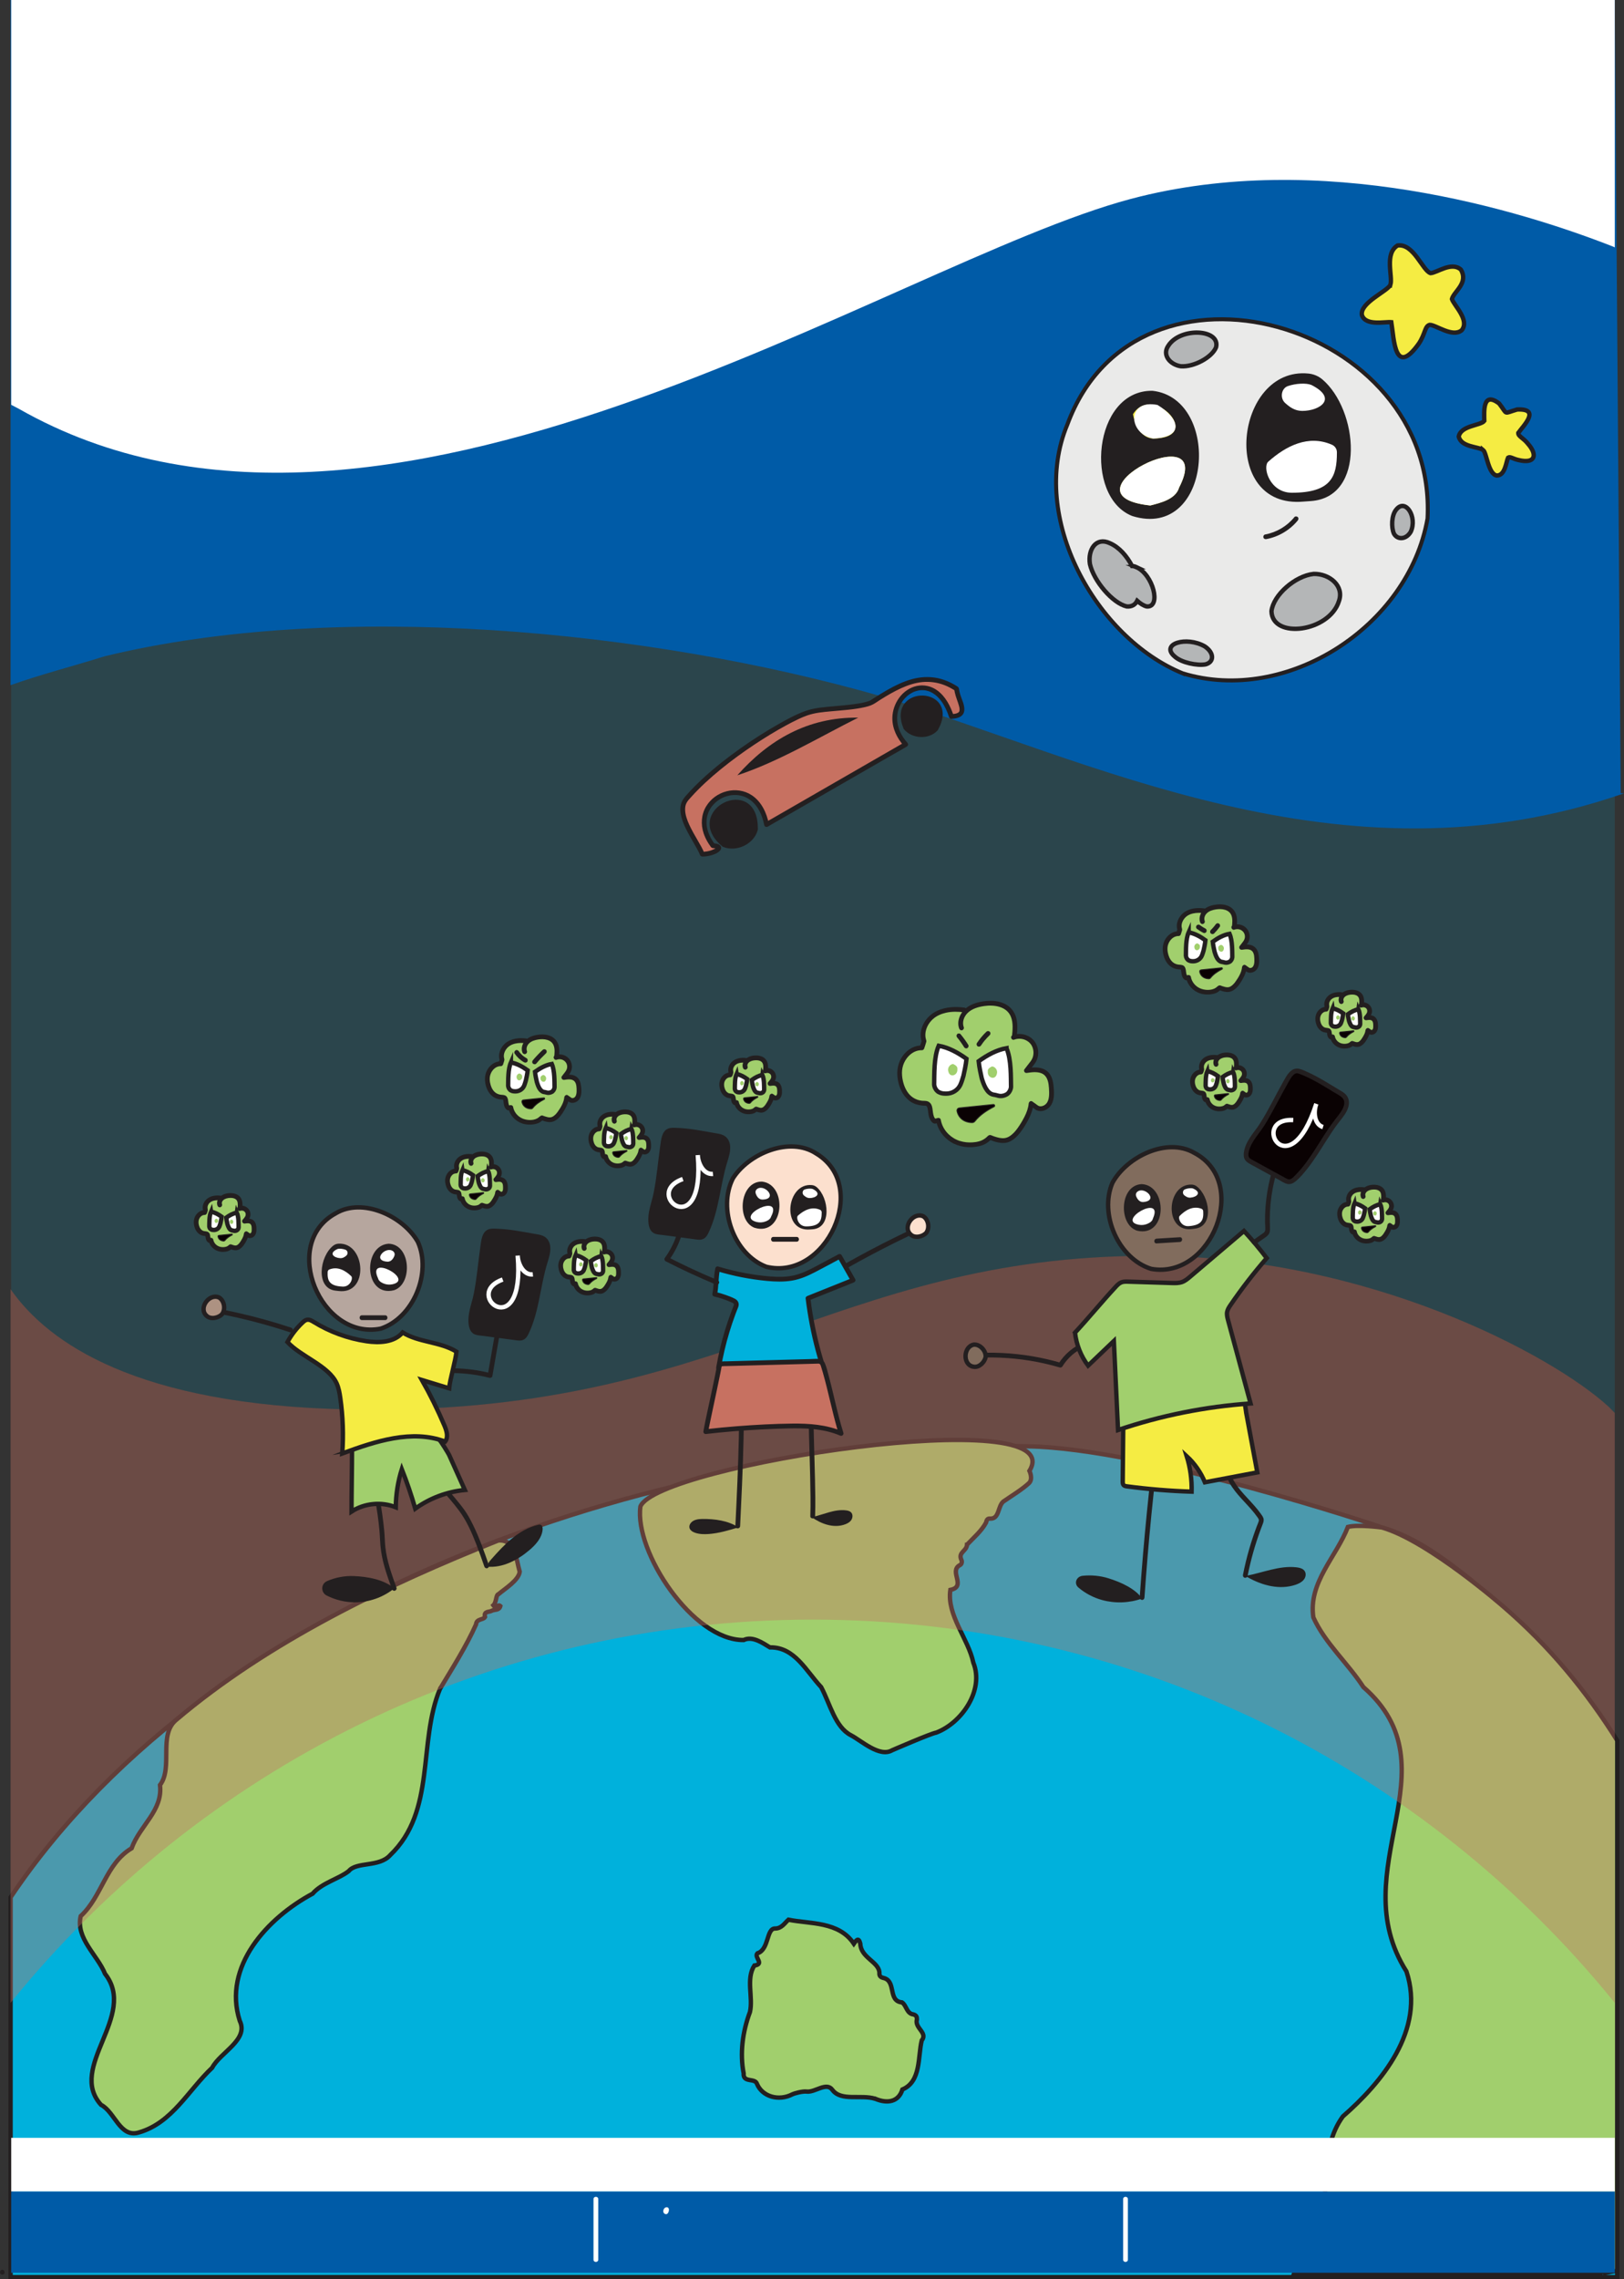 <?xml version="1.0" encoding="UTF-8"?>
<svg id="Layer_2" data-name="Layer 2" xmlns="http://www.w3.org/2000/svg" viewBox="0 0 1704.56 2390.78">
  <rect x="0" y="0" width="1704.56" height="2390.78" fill="#333333" stroke="none"/>
  <defs>
    <style>
      .cls-1 {
        fill: #eaeae9;
      }

      .cls-1, .cls-2, .cls-3, .cls-4, .cls-5, .cls-6, .cls-7, .cls-8, .cls-9, .cls-10, .cls-11, .cls-12, .cls-13, .cls-14 {
        stroke-miterlimit: 10;
      }

      .cls-1, .cls-2, .cls-3, .cls-4, .cls-5, .cls-6, .cls-7, .cls-8, .cls-10, .cls-11, .cls-12, .cls-13, .cls-14 {
        stroke: #231f20;
      }

      .cls-1, .cls-3 {
        stroke-width: 4.21px;
      }

      .cls-2, .cls-8 {
        stroke-width: 4.6px;
      }

      .cls-2, .cls-15, .cls-16 {
        fill: #00b1dc;
      }

      .cls-3, .cls-17, .cls-14 {
        fill: #231f20;
      }

      .cls-17, .cls-18, .cls-19, .cls-20, .cls-15, .cls-21, .cls-22, .cls-16, .cls-23 {
        stroke-width: 0px;
      }

      .cls-18, .cls-11 {
        fill: #0a0203;
      }

      .cls-4 {
        fill: #f5ec43;
      }

      .cls-4, .cls-5, .cls-6, .cls-7, .cls-9, .cls-10, .cls-12, .cls-14 {
        stroke-width: 4.6px;
      }

      .cls-19 {
        opacity: .38;
      }

      .cls-19, .cls-22 {
        fill: #c77161;
      }

      .cls-5 {
        fill: #b4b6b7;
      }

      .cls-6 {
        fill: #fce0ce;
      }

      .cls-7 {
        fill: #b6a69e;
      }

      .cls-20, .cls-8 {
        fill: #a1cf6d;
      }

      .cls-21 {
        fill: #005ba7;
      }

      .cls-9 {
        fill: none;
        stroke: #fff;
      }

      .cls-10 {
        fill: #816c5d;
      }

      .cls-16 {
        opacity: .15;
      }

      .cls-23, .cls-13 {
        fill: #fff;
      }

      .cls-12 {
        fill: #ad9282;
      }

      .cls-13 {
        stroke-width: 4.6px;
      }
    </style>
  </defs>
  <g id="Bakgrunn">
    <g>
      <path class="cls-2" d="M1697.45,1875.76c-31.77-77.49-71.03-145.59-119.32-190.22-11.09-9-22.46-18.66-34.2-28.18.42.29.88.49,1.28.82-29.08-23.05-59.9-46.19-94.75-55.98.88-.16-247.68-83.39-372.12-85.12-368.58-8.32-851.08,151.01-1067.25,473.07v398.34h1686.36v-512.72Z"/>
      <path class="cls-8" d="M918.7,2201.45c-15.06-4.75-35.94,3.05-45.12-9.46-6.24-8.5-18.14,3.01-26.97,1.89-4.4-.55-13.34,2.05-14.75,2.79-14.57,7.65-31.76,2.5-37.32-10.85-2.01-6.58-14.8-.7-14-11.04-4.05-20.65-1.25-43.47,6.62-64.38,3.5-15.59-4.43-34.49,4.59-48.72,11.18-1.56-.59-8.59,3.19-12.8,12.51-3.96,9.25-26.31,18.67-26.02,6.79-.1,9.77-5.47,13.93-9.24,22.59,4.59,52.82,1.53,68.65,25.15,2.42-3.42,4.92-7.3,6.79-.08.42,14.72,19.11,18.9,20.04,30.11-.17,2.84.29,4.89,3.92,5.83,14.31,2.89,4.49,24.32,19.81,25.72,4.78,3.07,4.7,11.74,12.02,12.62,3.13.97,3.64,2.58,3.63,5.2-2.62,9.26,11.68,13.9,5.06,22.07-4.18,16.96-.43,43.08-20.28,51.44-4.02,13.15-15.82,15.1-28.47,9.76Z"/>
      <path class="cls-8" d="M1014.99,1620.2c-.42,7.02-9.68,7.95-5.89,16.05.88,1.8.45,4.66-1.92,5.6-11.35,6.48,7.58,22.36-9.69,25.81-3.92,26.66,18.74,50.86,24.13,76.36,11.64,28.85-12.22,63.24-38.99,73.36-5.05.64-46.31,18.52-46.31,18.52-13.15,7.75-32.55-10.28-43.22-15.79-16.68-8.62-21.87-33-31.2-50.46-15.68-16.63-27.73-42.22-53.8-41.69-7.79-4.77-18.38-12.16-27.53-7.71-53.24.61-114.97-92.63-108.39-140.08,17.66-43.81,453.03-110.13,408.33-37.37,0,0,3.97,8.24-.31,12.7h0c-7.47,6.95-18.48,13.53-27.26,19.61-5.69,5.11-4.03,18.06-13.47,17.8-3.4-.4-3.92,1.79-4.54,4.23-4.89,8.97-12.94,15.68-19.92,23.06Z"/>
      <path class="cls-8" d="M461.88,1771.35c-23.51,56.58-3.93,128.27-52.36,174.56-11.57,12.97-35.21,6.56-43.5,16.71-10.02,7.98-28.22,12.36-37.91,23.69-47.07,25.19-94.76,76.24-76.47,133.38,9.74,19.9-20.42,32.97-28.97,49.23-24.9,23.34-41.9,57.73-76.67,67.78-20.08,6.37-25.34-21.52-39.94-28.89-35.8-39.63,38.77-93.51,4.19-137.44-7.86-19.63-30.97-37.18-25.55-60.5,22.45-20.61,26.2-54.98,53.46-71.19,8.56-23.89,32.94-39.38,29.78-66.33,13.89-18.2-1.86-52.34,16.68-68.06,97.52-82.73,221.57-141.86,338.28-188.42,18.26-1.77,18.9,20.41,22.61,32.78-1.19,8.9-15.02,17.43-22.38,23.56-2.83.84-1.83,8.46-5.33,11.64,2.42,3.71,5.06-1.58,7.37.78-1.31,4.88-6.13,3.3-9.14,4.98-2.81,1.57-8.49.18-6.97,6.51-1.73,3.22-8.97,1.6-9.4,7.73-10.3,23.12-24.82,45.87-37.76,67.5Z"/>
      <path class="cls-8" d="M1682.23,2384.84c5.14-1.36,10.21-2.32,15.22-2.9v-556.28c-32.32-51.63-71.37-99.07-119.37-140.33,0,0-79.22-69.31-127.62-83.13,0,0-24.72-3.38-35.69-.59-12.04,31.28-41.82,58.44-36.25,94.94,12.23,26.99,36.07,47.82,52.5,73.06,97.9,85.58-22.65,191.21,45.19,298.28,20.4,61.7-26.73,117.2-66.72,152.07-25.66,35.34-12,78.85-25.22,117.43-10.21,6.18-7.93,17.16-12.83,25.55-6.61,6.12-10.99,13.75-13.32,21.9h324.12Z"/>
    </g>
  </g>
  <g id="Layer_3" data-name="Layer 3">
    <rect class="cls-21" x="11.78" y="2298.61" width="1683.09" height="85.33"/>
    <path class="cls-19" d="M1694.87,1482.07l-6.24-6.38c-59.28-54.58-253.31-158.46-481.99-158.46-336.22,0-446.34,169.43-842.11,161.06-220.13-4.66-313.71-69.06-353.43-126.09v748.63c198.45-245.21,501.86-401.99,841.89-401.99s643.44,156.78,841.89,401.99v-618.77Z"/>
    <path class="cls-16" d="M11.78,541.72v811.47c40.11,56.78,133.88,120.47,352.74,125.1,395.77,8.37,505.89-161.06,842.11-161.06,228.69,0,422.71,103.88,481.99,158.46l6.24,6.38v-940.35H11.78Z"/>
    <path class="cls-21" d="M1701.1,832.05L1694.84,0H11.09v718.68c32.01-11.39,64.79-19.63,98.35-30.2,242.41-59.08,570.18-28.28,815.14,41.76,217.73,65.25,483.36,204.77,778.94,102.25.36-.12.7-.28,1.05-.43h-3.46Z"/>
    <path class="cls-23" d="M700.08,2315.21c3.7.46,1.83,7.79-1.28,7.28-4.36-.83-2.82-7.49,1.28-7.28Z"/>
    <g>
      <path class="cls-17" d="M1288.31,1551.01c5.57,12.66,16.12,22.01,25.04,32.25,2.19,2.51,4.29,5.09,6.19,7.82.9,1.3,2.13,2.59,1.69,4.25-.52,1.95-1.44,3.84-2.15,5.73-2.91,7.72-5.52,15.56-7.83,23.48-2.61,8.99-4.82,18.1-6.63,27.29-.26,1.32.38,2.7,1.75,3.08,1.23.34,2.81-.42,3.08-1.75,3.27-16.59,7.85-32.91,13.71-48.76.74-2.01,1.51-4.01,2.29-6.01s1.3-4.04.57-6.1c-.63-1.78-1.85-3.34-2.95-4.86s-2.14-2.86-3.26-4.25c-4.43-5.48-9.4-10.49-14.1-15.73-5.16-5.75-9.94-11.86-13.07-18.97-.54-1.24-2.35-1.52-3.42-.9-1.27.75-1.44,2.18-.9,3.42h0Z"/>
      <g>
        <path class="cls-10" d="M1021.8,1433.57c-11.74-1.81-10.76-21.49.65-23.22,6.45-.17,12.59,6.58,12.08,12.97-.96,5.45-6.9,11.41-12.73,10.25Z"/>
        <path class="cls-17" d="M1198.74,1676.7c-7.25-10.43-22.37-17.18-35.34-21.22-8.63-2.69-17.94-3.56-27.02-2.62-6.7.69-9.42,8.08-4.54,12.26,7.01,6.01,15.56,10.58,24.83,13.15,13.67,3.8,28.8,3.24,42.07-1.57Z"/>
        <path class="cls-17" d="M1307.17,1653.02c17.92-3.15,35.31-11.09,53.45-9.06,2.77.31,5.67.93,7.63,2.64,3.15,2.75,2.69,7.53,0,10.62-2.69,3.09-7.02,4.79-11.31,5.93-16.94,4.51-35.27-1.35-49.76-10.13Z"/>
        <path class="cls-4" d="M1179,1493.16c-.03,17.14-.55,43.74-.58,60.88,0,1.27.04,2.66.87,3.63.84.98,2.25,1.22,3.53,1.39,22.52,2.98,45.2,4.84,67.91,5.57.34-12.55-1.39-25.16-5.12-37.16,8.23,7.58,14.79,16.98,19.05,27.33,18.34-3.46,36.67-6.93,55.01-10.39-3.89-20.87-7.77-41.73-11.66-62.6-.49-2.63-1.24-12.85-3.53-14.23-1.97-1.2-4.48-.82-6.75-.4-42.68,7.92-77.21,13.29-118.72,25.98Z"/>
        <path class="cls-17" d="M1035.22,1423.89c20.32-.29,40.64,1.75,60.47,6.18,5.59,1.25,11.14,2.68,16.64,4.29,1.08.32,2.25-.22,2.82-1.15,5.59-9.03,14.01-16.35,23.83-20.46,1.24-.52,2.14-1.65,1.75-3.08-.32-1.17-1.82-2.27-3.08-1.75-11.08,4.64-20.48,12.53-26.82,22.76l2.82-1.15c-19.85-5.8-40.37-9.27-61.02-10.33-5.8-.3-11.61-.4-17.42-.31-3.21.05-3.22,5.05,0,5h0Z"/>
        <path class="cls-8" d="M1128.35,1397.86c1.37,12.47,6.16,24.56,13.69,34.59,9.03-8.62,18.05-17.23,27.08-25.85,1.46,31.13,2.92,62.25,4.37,93.38,44.92-15.21,91.81-24.6,139.12-27.86-7.86-29.07-15.73-58.14-23.59-87.21-.77-2.86-1.55-5.84-1.03-8.76.49-2.72,2.07-5.1,3.63-7.39,11.69-17.08,24.36-33.49,37.94-49.12-7.51-9.86-15.48-19.36-23.87-28.48-18.79,15.96-37.58,31.91-56.38,47.87-2.63,2.23-5.33,4.51-8.57,5.69-3.48,1.27-7.29,1.17-10.99,1.05-15.22-.48-30.44-.95-45.66-1.43-2.38-.07-4.85-.14-7.07.73-2.47.96-4.36,2.96-6.16,4.9-13.82,14.87-28.7,33.01-42.52,47.87Z"/>
        <path class="cls-17" d="M1317.8,1305.2c2.44-1.73,4.88-3.45,7.31-5.18,2.11-1.49,4.58-2.88,6.19-4.94,1.74-2.22,1.77-4.86,1.65-7.56s-.18-5.53-.18-8.3c.02-11.08,1.07-22.16,3.17-33.04,1.2-6.21,2.73-12.35,4.57-18.4.94-3.09-3.89-4.4-4.82-1.33-3.15,10.36-5.35,20.97-6.64,31.72-.64,5.34-1.04,10.7-1.2,16.08-.08,2.77-.1,5.53-.06,8.3.04,2.55.47,5.27.19,7.81-.27,2.4-3.04,3.67-4.8,4.92-2.64,1.87-5.28,3.74-7.92,5.61-1.1.78-1.62,2.18-.9,3.42.64,1.09,2.31,1.68,3.42.9h0Z"/>
        <path class="cls-17" d="M1206.08,1564.09c-3.11,28.97-5.79,57.99-8.04,87.04-.63,8.19-1.23,16.39-1.8,24.59-.09,1.35,1.22,2.5,2.5,2.5,1.43,0,2.41-1.15,2.5-2.5,2.01-29.07,4.44-58.11,7.31-87.11.81-8.18,1.65-16.35,2.53-24.53.14-1.34-1.25-2.5-2.5-2.5-1.47,0-2.36,1.15-2.5,2.5h0Z"/>
        <g>
          <g>
            <g>
              <g>
                <path class="cls-10" d="M1253.42,1209.2c58.87,30.64,18.37,133.07-45.13,121.74-34.43-10.65-54.84-57.44-40.63-90.32,14.85-27.14,57-48,85.76-31.42Z"/>
                <path class="cls-14" d="M1198.39,1244.34c-20.62.93-21.62,38.74-4.33,44.31,28.28,6.84,28.54-43.03,4.33-44.31Z"/>
              </g>
              <path class="cls-17" d="M1250.81,1242.53c-26.89-1.02-29.51,51.18,1.06,46.54.87-.13,1.75-.23,2.62-.35,20.08-2.62,15.17-34.17,1.48-44.4-1.49-1.11-3.3-1.73-5.16-1.8Z"/>
              <path class="cls-23" d="M1247.42,1286.12c-8.09.49-11.33-8.74-9.22-10.77,6.11-6.14,13.96-10.71,22.63-7.56,0,0,1.93.53,2.06,2.74.52,8.55-1.03,14.71-15.47,15.6Z"/>
              <path class="cls-23" d="M1252.14,1246.61c10.07,4.38,3.52,9.24-2.73,9.61-2.67.16-4.54-1.01-6.41-2.49-2.08-1.65-1.73-5.22.63-6.19,2.81-1.16,6.53-1.59,8.51-.92Z"/>
            </g>
            <path class="cls-23" d="M1195.37,1284.68c3.09.57,6.25.19,9.12-1.07,2.62-1.15,5.06-2.81,5.68-5.59,11.61-26.36-38.95,2.22-14.8,6.66Z"/>
            <path class="cls-23" d="M1199.7,1260.85c17.24-1.26,1.52-17.23-6.09-10.69-1.28,1.1-1.74,2.9-1.14,4.48,1.22,3.21,3.59,6.27,7.23,6.21Z"/>
          </g>
          <path class="cls-17" d="M1213.99,1304.23c8.12-.5,16.24-.99,24.36-1.49,3.2-.19,3.22-5.2,0-5-8.12.5-16.24.99-24.36,1.49-3.2.19-3.22,5.2,0,5h0Z"/>
        </g>
        <g>
          <g>
            <path class="cls-18" d="M1321.87,1183.77c-5.75,7.92-12.56,15.82-13.81,25.53-.28,2.19-.21,4.57,1.06,6.37.95,1.34,2.44,2.17,3.87,2.95,11.69,6.41,23.38,12.81,35.07,19.22,1.58.87,3.26,1.76,5.06,1.74,2.52-.02,4.66-1.77,6.48-3.51,18.78-17.8,29.27-42.53,45.5-62.68,5.24-6.5,11.36-15.35,6.7-22.28-1.48-2.2-3.81-3.64-6.09-4.99-13.99-8.28-24.47-15.5-39.56-21.56-1.96-.79-4.07-1.57-6.14-1.18-2.3.43-4.09,2.21-5.66,3.95-4.56,5.08-23.16,43.57-32.49,56.43Z"/>
            <path class="cls-17" d="M1319.71,1182.5c-3.54,4.87-7.38,9.58-10.22,14.91-1.42,2.66-2.62,5.49-3.33,8.43s-1.19,6.23-.16,9.13c1.18,3.34,4.12,4.92,7.05,6.53,3.22,1.76,6.43,3.52,9.65,5.28,6.43,3.52,12.86,7.05,19.29,10.57,2.89,1.59,5.98,3.82,9.25,4.52s6.39-.79,8.95-2.95c4.58-3.87,8.56-8.64,12.25-13.34,7.58-9.66,13.93-20.17,20.53-30.5,3.29-5.14,6.64-10.25,10.26-15.16s7.71-9.25,10.38-14.63,3.56-11.6-.48-16.58c-1.94-2.39-4.73-3.91-7.33-5.46-2.81-1.67-5.6-3.38-8.39-5.07-5.26-3.2-10.54-6.38-15.99-9.26-2.8-1.48-5.64-2.88-8.52-4.18-3.03-1.37-6.25-3.06-9.53-3.71-8.35-1.64-12.81,7.06-16.23,13.11-8.35,14.78-15.67,30.21-24.83,44.54-.83,1.3-1.68,2.58-2.59,3.83-.79,1.1-.19,2.79.9,3.42,1.26.74,2.63.2,3.42-.9,4.27-5.91,7.78-12.4,11.31-18.77,4.14-7.49,8.15-15.05,12.23-22.57,1.66-3.06,3.33-6.12,5.08-9.13.63-1.09,1.28-2.18,1.95-3.25.26-.41.52-.82.8-1.22.12-.17.24-.34.36-.51.24-.34.43-.49.03-.06,1.27-1.37,2.58-3.2,4.52-3.63,1.33-.3,2.67.15,3.91.6,1.52.55,3.02,1.19,4.5,1.84,5.49,2.4,10.81,5.16,16.01,8.14s10.02,5.98,15.01,9c2.57,1.56,5.34,2.95,7.74,4.77,1.83,1.38,3.23,3.26,3.45,5.6.49,5.1-3.26,10.15-6.16,13.98-3.44,4.55-6.98,8.99-10.2,13.71-6.53,9.58-12.38,19.6-18.91,29.18-3.18,4.66-6.51,9.22-10.17,13.51-1.87,2.2-3.83,4.33-5.88,6.37-1.61,1.6-3.69,4.19-6.1,4.49-1.23.16-2.41-.44-3.46-.99-1.57-.83-3.12-1.71-4.68-2.56-3-1.64-5.99-3.28-8.99-4.92-6.06-3.32-12.13-6.65-18.19-9.97-1.44-.79-2.88-1.56-4.31-2.36-1.12-.63-2.44-1.29-3.02-2.52-1.03-2.19-.3-5.13.31-7.35,1.47-5.37,4.6-10.1,7.83-14.57,1.65-2.28,3.36-4.52,5.02-6.8.79-1.09.19-2.79-.9-3.42-1.26-.74-2.62-.2-3.42.9Z"/>
          </g>
          <path class="cls-9" d="M1388.63,1182.2c-9.44-2.98-10.12-16.29-7.02-24.34-29.06,89.73-70.49,14.4-24.23,17"/>
        </g>
      </g>
    </g>
    <g>
      <g>
        <path class="cls-17" d="M848.88,1488.01c.07,12.83.51,25.67.87,38.5.41,14.54.84,29.09.96,43.64.05,6.7.06,13.41-.18,20.11-.12,3.22,4.88,3.21,5,0,.46-12.82.17-25.67-.11-38.48-.32-14.55-.8-29.09-1.17-43.64-.17-6.7-.33-13.41-.36-20.12-.02-3.22-5.02-3.22-5,0h0Z"/>
        <path class="cls-17" d="M851.97,1591.39c12.12-2.48,23.89-8.74,36.16-7.14,1.87.24,3.83.73,5.16,2.08,2.13,2.16,1.82,5.93,0,8.37-1.82,2.43-4.75,3.77-7.65,4.67-11.46,3.55-23.86-1.06-33.67-7.98Z"/>
      </g>
      <g>
        <path class="cls-6" d="M955.87,1294.93c-8.88-7.89,2.62-23.89,13.14-19.16,5.51,3.35,7.01,12.36,3.11,17.45-3.76,4.06-11.99,5.84-16.25,1.71Z"/>
        <g>
          <path class="cls-15" d="M753.25,1330.87c-1.97,8.8-1.13,17.81-3.11,26.61,6.54,1.52,12.93,3.7,19.04,6.49,1.45.66,3.01,1.5,3.52,3.01.46,1.35-.09,2.82-.62,4.14-8.19,20.53-14.21,41.93-17.93,63.72,36.18-2.62,72.46-3.9,108.73-3.86-7-22.57-11.96-45.78-14.81-69.24,15.78-6.32,31.55-12.64,47.33-18.96-4.72-8.33-9.45-16.65-14.17-24.98-6.93,3.7-13.86,7.4-20.8,11.1-8.28,4.42-16.67,8.88-25.79,11.08-9.91,2.39-20.27,1.99-30.42,1-17.27-1.69-34.38-5.08-50.99-10.12Z"/>
          <path class="cls-17" d="M750.84,1330.21c-1.91,8.77-1.2,17.85-3.11,26.61-.28,1.28.37,2.75,1.75,3.08,5.87,1.38,11.64,3.24,17.16,5.67,1.04.46,2.25.88,3.15,1.59s.54,1.54.2,2.51c-1.02,2.87-2.22,5.69-3.28,8.55-4.29,11.63-7.88,23.51-10.77,35.57-1.62,6.76-3.01,13.57-4.19,20.41-.25,1.47.65,3.29,2.41,3.16,28.25-2.04,56.56-3.28,84.88-3.69,7.95-.12,15.9-.17,23.85-.16,1.58,0,2.89-1.6,2.41-3.16-5.39-17.44-9.59-35.23-12.53-53.25-.83-5.1-1.56-10.21-2.18-15.33l-1.84,2.41c15.78-6.32,31.55-12.64,47.33-18.96,1.49-.6,2.36-2.14,1.49-3.67-4.72-8.33-9.45-16.65-14.17-24.98-.68-1.21-2.24-1.53-3.42-.9-7.75,4.14-15.48,8.29-23.24,12.41-7.34,3.9-14.84,7.66-22.98,9.58-8.33,1.97-16.99,1.88-25.47,1.22s-17.28-1.86-25.82-3.44c-9.64-1.79-19.18-4.11-28.56-6.95-3.09-.93-4.41,3.89-1.33,4.82,17.14,5.18,34.78,8.63,52.61,10.3,8.79.82,17.66,1.09,26.4-.41s16.53-5.02,24.19-8.97c8.97-4.62,17.83-9.48,26.73-14.23l-3.42-.9c4.72,8.33,9.45,16.65,14.17,24.98l1.49-3.67c-15.78,6.32-31.55,12.64-47.33,18.96-.93.37-1.98,1.26-1.84,2.41,2.25,18.42,5.72,36.68,10.49,54.61,1.37,5.13,2.84,10.23,4.41,15.29l2.41-3.16c-28.32-.03-56.65.74-84.93,2.33-7.94.45-15.87.96-23.8,1.53l2.41,3.16c2.22-12.92,5.22-25.69,9.02-38.24,1.92-6.35,4.04-12.63,6.36-18.85.55-1.48,1.11-2.95,1.69-4.43.54-1.39,1.23-2.8,1.55-4.26.7-3.29-.93-5.93-3.8-7.46-3.09-1.65-6.49-2.88-9.78-4.04-3.54-1.25-7.14-2.3-10.79-3.16l1.75,3.08c1.91-8.77,1.2-17.85,3.11-26.61.68-3.14-4.13-4.48-4.82-1.33Z"/>
        </g>
        <g>
          <path class="cls-17" d="M775.62,1487.42c.12,14.32-.29,28.65-.76,42.96-.52,15.92-1.19,31.83-1.93,47.74-.35,7.53-.71,15.07-1.08,22.6-.16,3.22,4.84,3.21,5,0,.7-14.31,1.38-28.62,1.97-42.93.66-15.91,1.25-31.83,1.59-47.75.16-7.54.26-15.08.2-22.62-.03-3.22-5.03-3.22-5,0h0Z"/>
          <path class="cls-17" d="M775.04,1602.07c-10.81-7.14-25-8.94-37.96-8.81-4.38.04-9.25.77-12.01,4.18-1.09,1.34-1.76,3.1-1.47,4.81.48,2.79,3.26,4.56,5.94,5.48,4.6,1.58,9.59,1.69,14.44,1.32,10.6-.81,20.89-3.85,31.05-6.98Z"/>
        </g>
        <g>
          <path class="cls-22" d="M740.79,1501.67c26.71-3.13,53.57-4.88,80.46-5.71,20.85-.65,42.43-.62,61.59,7.62-6.34-19.87-12.31-50.93-18.65-70.8-.55-1.72-1.23-3.61-2.84-4.43-1.03-.53-2.24-.51-3.39-.48-32.99.88-65.99,1.77-98.98,2.65-.98.03-2.03.07-2.83.64-1.12.8-1.38,2.32-1.56,3.68-.54,4.25-13.26,62.57-13.8,66.83Z"/>
          <path class="cls-17" d="M740.79,1504.17c19.17-2.24,38.43-3.78,57.7-4.78,9.46-.49,18.92-.88,28.39-1.09,8.82-.2,17.67-.16,26.46.69,9.63.93,19.3,2.93,28.23,6.74.95.4,1.91.49,2.78-.2.76-.6,1.2-1.66.9-2.63-6.18-19.44-9.99-39.56-15.29-59.25-1.19-4.41-2.24-9.04-3.98-13.28-1.23-3.01-3.38-4.83-6.71-5.02-3.06-.17-6.21.13-9.27.21-13.1.35-26.2.7-39.29,1.05s-25.86.69-38.8,1.04c-3.23.09-6.47.17-9.7.26-2.77.07-6.26-.34-8.33,1.92-.87.95-1.35,2.21-1.58,3.47-.07.39-.12.79-.17,1.19-.12.91-.01-.16.03-.25-.04.06-.03.21-.04.29-.09.49-.17.98-.26,1.47-2.08,10.96-4.52,21.85-6.83,32.76-2.2,10.38-4.6,20.75-6.48,31.2-.1.57-.19,1.13-.26,1.7-.17,1.34,1.27,2.5,2.5,2.5,1.5,0,2.32-1.15,2.5-2.5-.17,1.31.05-.18.11-.53.12-.66.25-1.31.38-1.97.4-2.02.81-4.04,1.23-6.06,1.21-5.86,2.45-11.71,3.69-17.56,2.47-11.65,4.99-23.3,7.35-34.97.29-1.42.58-2.84.83-4.26.13-.73.19-1.47.36-2.19.18-.76.24-.99,1-1.08,1.55-.17,3.16-.1,4.72-.14,12.68-.34,25.37-.68,38.05-1.02,12.68-.34,25.37-.68,38.05-1.02,6.3-.17,12.6-.38,18.9-.51.96-.02,2.03-.18,2.73.61.65.74.9,1.87,1.19,2.78.66,2.08,1.28,4.17,1.88,6.27,5.48,19.18,9.29,38.8,14.79,57.97.6,2.09,1.22,4.17,1.88,6.24l3.67-2.82c-16.64-7.1-34.8-8.39-52.69-8.19-19.22.21-38.46,1.27-57.62,2.75-11.02.85-22.03,1.91-33.01,3.19-1.34.16-2.5,1.04-2.5,2.5,0,1.23,1.15,2.66,2.5,2.5Z"/>
        </g>
        <path class="cls-17" d="M889.21,1330.1c16.49-9.32,33.22-18.21,50.19-26.63,4.84-2.4,9.69-4.76,14.56-7.09,1.22-.58,1.54-2.32.9-3.42-.73-1.25-2.2-1.48-3.42-.9-17.09,8.17-33.96,16.78-50.59,25.85-4.74,2.59-9.46,5.21-14.16,7.87-2.8,1.58-.28,5.9,2.52,4.32h0Z"/>
        <path class="cls-17" d="M753.02,1342.7c-17.59-7.33-34.88-15.37-51.84-24.06l.9,3.42c6.1-8.4,10.72-17.81,13.73-27.75.93-3.09-3.89-4.41-4.82-1.33-2.89,9.54-7.37,18.49-13.22,26.55-.76,1.05-.22,2.85.9,3.42,17.35,8.89,35.04,17.07,53.04,24.56,1.25.52,2.75-.56,3.08-1.75.4-1.44-.49-2.55-1.75-3.08h0Z"/>
        <g>
          <g>
            <g>
              <g>
                <path class="cls-6" d="M856.74,1209.96c56.89,34.17,10.24,133.94-52.46,118.77-33.72-12.73-51.24-60.67-35.06-92.63,16.48-26.19,59.82-44.44,87.52-26.14Z"/>
                <path class="cls-14" d="M799.67,1241.69c-20.64-.32-23.94,37.36-7.02,43.96,27.81,8.55,31.11-41.22,7.02-43.96Z"/>
              </g>
              <path class="cls-17" d="M852.11,1243.07c-26.78-2.65-32.57,49.29-1.78,46.52.88-.08,1.76-.13,2.64-.19,20.2-1.39,17.22-33.19,4.18-44.23-1.42-1.2-3.19-1.93-5.04-2.11Z"/>
              <path class="cls-23" d="M846.07,1286.38c-8.1,0-10.77-9.41-8.55-11.31,6.48-5.76,14.59-9.84,23.05-6.17,0,0,1.89.65,1.89,2.86,0,8.56-1.92,14.62-16.39,14.62Z"/>
              <path class="cls-23" d="M853.19,1247.22c9.78,4.99,2.95,9.44-3.31,9.43-2.67,0-4.47-1.28-6.25-2.88-1.97-1.77-1.41-5.32,1.01-6.14,2.88-.98,6.62-1.19,8.55-.4Z"/>
            </g>
            <path class="cls-23" d="M794.2,1281.77c3.05.75,6.23.57,9.17-.51,2.69-.98,5.22-2.5,6.01-5.23,13.19-25.61-39.02-.16-15.18,5.74Z"/>
            <path class="cls-23" d="M799.98,1258.25c17.29-.2,2.57-17.1-5.43-11.04-1.35,1.02-1.92,2.79-1.41,4.41,1.03,3.27,3.21,6.48,6.84,6.63Z"/>
          </g>
          <path class="cls-17" d="M811.75,1302.42c8.14,0,16.27,0,24.41,0,3.22,0,3.22-5,0-5-8.14,0-16.27,0-24.41,0-3.22,0-3.22,5,0,5h0Z"/>
        </g>
        <g>
          <g>
            <path class="cls-17" d="M687.4,1256.68c-2.5,9.46-6.01,19.28-3.67,28.79.53,2.14,1.45,4.34,3.29,5.56,1.37.9,3.05,1.14,4.68,1.36,13.21,1.76,26.43,3.51,39.64,5.27,1.79.24,3.67.47,5.35-.2,2.34-.93,3.7-3.33,4.78-5.61,11.09-23.37,11.96-50.23,19.83-74.87,2.54-7.95,5.06-18.41-1.78-23.2-2.17-1.52-4.87-2.02-7.48-2.46-16.04-2.68-28.42-5.63-44.67-5.83-2.12-.03-4.36,0-6.16,1.11-1.99,1.23-3.02,3.53-3.85,5.72-2.42,6.38-5.88,48.99-9.95,64.35Z"/>
            <path class="cls-17" d="M684.99,1256.02c-1.78,6.7-3.95,13.37-4.44,20.33-.39,5.55.06,13.93,5.56,17.06,2.93,1.67,6.79,1.65,10.05,2.08,3.63.48,7.27.97,10.9,1.45,7.1.94,14.21,1.89,21.31,2.83,3.4.45,7.05,1.3,10.23-.45,2.54-1.4,4.04-4.07,5.23-6.6,2.72-5.79,4.88-11.83,6.64-17.97,3.56-12.39,5.59-25.15,8.27-37.74,1.34-6.3,2.84-12.57,4.77-18.72,1.54-4.91,3.09-10.05,2.91-15.25-.18-5.38-2.62-10.32-7.75-12.53-2.94-1.27-6.16-1.6-9.29-2.15-3.3-.57-6.6-1.17-9.9-1.76-6.23-1.11-12.48-2.14-18.78-2.8-3.32-.35-6.65-.59-9.99-.72-3.11-.11-6.54-.44-9.49.75-6.66,2.7-7.34,11.75-8.22,17.89-2.41,16.73-3.66,33.49-7.04,50.02-.29,1.43-.61,2.86-.98,4.28-.82,3.11,4,4.44,4.82,1.33,1.81-6.9,2.74-14.06,3.71-21.12,1.18-8.57,2.21-17.16,3.31-25.75.12-.92.24-1.85.36-2.77.14-1.04.17-1.26.3-2.22.22-1.64.46-3.28.71-4.91.34-2.23.67-4.5,1.27-6.68.39-1.41.98-2.91,1.87-4.08,1.55-2.04,4.19-1.86,6.5-1.83,6.11.1,12.22.6,18.27,1.45,6.04.85,12.03,1.96,18.03,3.03,3.09.55,6.22.99,9.29,1.63,2.32.48,4.69,1.25,6.19,3.14,2.52,3.19,1.99,8.09,1.19,11.97-1.09,5.29-3.02,10.39-4.37,15.62-3.05,11.78-4.97,23.81-7.58,35.69-1.3,5.9-2.77,11.77-4.63,17.52-.95,2.93-2,5.84-3.19,8.69-.97,2.33-1.93,5.03-3.53,7.02-1.83,2.28-4.59,1.61-7.16,1.27-3.3-.44-6.61-.88-9.91-1.32-6.86-.91-13.71-1.82-20.57-2.73-3.16-.42-6.43-.65-9.55-1.33-2.6-.57-3.58-2.39-4.19-4.84-1.51-6.07-.31-12.42,1.2-18.36.78-3.05,1.66-6.06,2.47-9.1s-3.99-4.44-4.82-1.33Z"/>
          </g>
          <path class="cls-9" d="M748.32,1231.34c-9.86.93-15.66-11.08-15.93-19.7,8.09,93.97-59.35,40.66-15.72,25.08"/>
        </g>
      </g>
    </g>
    <g>
      <g>
        <path class="cls-12" d="M216.82,1380.15c-8.88-7.89,2.62-23.89,13.14-19.16,5.51,3.35,7.01,12.36,3.11,17.45-3.76,4.06-11.99,5.84-16.25,1.71Z"/>
        <g>
          <g>
            <path class="cls-17" d="M462.14,1561.42c7.03,7.35,13.73,15.18,19.81,23.33,7.76,10.41,13.1,22.64,17.81,34.66,3.07,7.84,5.84,15.8,8.6,23.76.44,1.28,1.71,2.12,3.08,1.75,1.24-.34,2.19-1.79,1.75-3.08-4.98-14.36-10-28.77-16.74-42.42-2.73-5.53-5.66-11.02-9.3-16.01-3.26-4.49-6.78-8.79-10.36-13.03s-7.25-8.47-11.11-12.5c-2.23-2.33-5.76,1.21-3.54,3.54h0Z"/>
            <path class="cls-17" d="M393.45,1572.43c2.34,10.6,3.7,21.5,4.75,32.29.53,5.44.6,10.89,1.09,16.33.66,7.41,2.12,14.71,4.12,21.86,2.26,8.08,5.14,15.97,7.95,23.88.45,1.27,1.71,2.12,3.08,1.75,1.23-.34,2.2-1.8,1.75-3.08-4.94-13.87-10.14-27.87-11.72-42.61-.6-5.59-.62-11.22-1.14-16.82-.56-5.97-1.3-11.93-2.14-17.87s-1.68-11.43-2.92-17.07c-.69-3.14-5.51-1.81-4.82,1.33h0Z"/>
            <path class="cls-8" d="M369.49,1520.86c.03,15.27-.57,49.37-.54,64.64,13.56-8.81,31.45-10.55,46.45-4.52.16-13.53,2.3-27.03,6.34-39.94,5.35,13.56,10.07,27.38,14.12,41.38,15.22-10.95,33.38-17.77,52.04-19.56-5.51-12.27-11.03-24.54-16.54-36.81-.68-1.51-8.99-15.17-10.42-16-2.3-1.34-20.84-23.33-50.64-17.77-12.66,2.37-22.09,21.58-40.83,28.58Z"/>
            <path class="cls-4" d="M301.73,1407.66c13.75,15.27,43.53,24.91,51.76,43.74,2.05,4.7,2.94,9.81,3.67,14.88,2.77,19.28,3.46,38.85,2.07,58.28,34.78-12.77,73.3-25.59,107.95-12.45,3.67-4.59,1.62-11.31-.67-16.72-6.96-16.39-14.86-32.39-23.64-47.88,9.52,2.9,19.03,5.8,28.55,8.7.75-8.93,6.92-29.49,7.67-38.42-17.02-10.59-39.44-9.53-56.46-20.12-8.8,10.44-24.58,11.16-38.09,9.14-19.49-2.91-38.38-9.81-55.16-20.14-2.19-1.35-4.62-2.81-7.15-2.35-1.79.33-3.25,1.58-4.58,2.82-6.34,5.94-11.74,12.89-15.92,20.51Z"/>
            <path class="cls-17" d="M413.78,1666.12c-10.81-9.46-28.26-12.4-42.61-12.97-9.56-.37-19.18,1.49-27.94,5.31-6.47,2.82-6.67,11.92-.37,15.1,9.06,4.58,19.18,7.09,29.34,7.14,14.98.08,29.94-5.17,41.58-14.59Z"/>
            <path class="cls-17" d="M511.49,1643.37c.05-2.98,2.12-5.5,4.09-7.73,13.67-15.55,29-31.52,49.17-36.23.86-.2,1.77-.38,2.6-.1,1.88.62,2.34,3.08,2.18,5.06-.74,8.75-7.18,15.9-13.88,21.58-12.49,10.59-28.25,18.92-44.55,17.32"/>
          </g>
          <g>
            <g>
              <g>
                <path class="cls-7" d="M438.56,1302.56c14.83,32.61-4.7,79.78-38.93,91.07-63.28,12.52-105.69-89.13-47.41-120.87,28.44-17.12,70.98,2.94,86.34,29.8Z"/>
                <path class="cls-14" d="M413.07,1351.08c17.18-5.89,15.47-43.67-5.17-44.22-24.18,1.73-22.98,51.59,5.17,44.22Z"/>
              </g>
              <path class="cls-17" d="M349.83,1306.53c-14.38,11.17-18.98,44.89,2.47,47.28.93.1,1.87.19,2.8.32,32.66,4.33,28.82-51.24.19-49.62-1.98.11-3.9.8-5.46,2.02Z"/>
              <path class="cls-23" d="M359.66,1349.56c8.1.34,11.16-8.95,9.02-10.94-6.23-6.03-14.16-10.44-22.77-7.14,0,0-1.92.57-2.01,2.77-.36,8.56,1.3,14.69,15.76,15.3Z"/>
              <path class="cls-23" d="M354.2,1310.14c-9.99,4.57-3.35,9.3,2.91,9.56,2.67.11,4.52-1.09,6.36-2.61,2.05-1.69,1.63-5.25-.75-6.18-2.84-1.1-6.56-1.47-8.53-.76Z"/>
            </g>
            <path class="cls-23" d="M396.76,1340.77c.67,2.76,3.14,4.38,5.78,5.48,2.9,1.2,6.07,1.52,9.14.9,24.07-4.89-27.03-32.52-14.92-6.38Z"/>
            <path class="cls-23" d="M414.02,1317.06c.57-1.59.08-3.38-1.23-4.46-7.74-6.39-23.15,9.87-5.89,10.8,3.64,0,5.95-3.11,7.12-6.34Z"/>
          </g>
          <path class="cls-17" d="M476.36,1440.23c12.61.19,25.13,1.86,37.35,4.98,1.21.31,2.84-.39,3.08-1.75,3.15-18.08,6.29-36.16,9.44-54.24.23-1.33-.36-2.69-1.75-3.08-1.2-.33-2.84.41-3.08,1.75-3.15,18.08-6.29,36.16-9.44,54.24l3.08-1.75c-12.63-3.22-25.64-4.96-38.68-5.16-3.22-.05-3.22,4.95,0,5h0Z"/>
          <path class="cls-17" d="M305.59,1392.6c-17.52-5.79-35.31-10.79-53.29-14.93-5.1-1.18-10.22-2.29-15.36-3.33-1.32-.27-2.7.38-3.08,1.75-.34,1.23.42,2.8,1.75,3.08,18.09,3.68,36,8.19,53.67,13.52,5.01,1.51,10.01,3.1,14.98,4.74,3.06,1.01,4.37-3.81,1.33-4.82h0Z"/>
          <g>
            <g>
              <path class="cls-17" d="M498.61,1362.45c-2.5,9.46-6.01,19.28-3.67,28.79.53,2.14,1.45,4.34,3.29,5.56,1.37.9,3.05,1.14,4.68,1.36,13.21,1.76,26.43,3.51,39.64,5.27,1.79.24,3.67.47,5.35-.2,2.34-.93,3.7-3.33,4.78-5.61,11.09-23.37,11.96-50.23,19.83-74.87,2.54-7.95,5.06-18.41-1.78-23.2-2.17-1.52-4.87-2.02-7.48-2.46-16.04-2.68-28.42-5.63-44.67-5.83-2.12-.03-4.36,0-6.16,1.11-1.99,1.23-3.02,3.53-3.85,5.72-2.42,6.38-5.88,48.99-9.95,64.35Z"/>
              <path class="cls-17" d="M496.2,1361.79c-1.78,6.7-3.95,13.37-4.44,20.33-.39,5.55.06,13.93,5.56,17.06,2.93,1.67,6.79,1.65,10.05,2.08,3.63.48,7.27.97,10.9,1.45,7.1.94,14.21,1.89,21.31,2.83,3.4.45,7.05,1.3,10.23-.45,2.54-1.4,4.04-4.07,5.23-6.6,2.72-5.79,4.88-11.83,6.64-17.97,3.56-12.39,5.59-25.15,8.27-37.74,1.34-6.3,2.84-12.57,4.77-18.72,1.54-4.91,3.09-10.05,2.91-15.25-.18-5.38-2.62-10.32-7.75-12.53-2.94-1.27-6.16-1.6-9.29-2.15-3.3-.57-6.6-1.17-9.9-1.76-6.23-1.11-12.48-2.14-18.78-2.8-3.32-.35-6.65-.59-9.99-.72-3.11-.11-6.54-.44-9.49.75-6.66,2.7-7.34,11.75-8.22,17.89-2.41,16.73-3.66,33.49-7.04,50.02-.29,1.43-.61,2.86-.98,4.28-.82,3.11,4,4.44,4.82,1.33,1.81-6.9,2.74-14.06,3.71-21.12,1.18-8.57,2.21-17.16,3.31-25.75.12-.92.24-1.85.36-2.77.14-1.04.17-1.26.3-2.22.22-1.64.46-3.28.71-4.91.34-2.23.67-4.5,1.27-6.68.39-1.41.98-2.91,1.87-4.08,1.55-2.04,4.19-1.86,6.5-1.83,6.11.1,12.22.6,18.27,1.45s12.03,1.96,18.03,3.03c3.09.55,6.22.99,9.29,1.63,2.32.48,4.69,1.25,6.19,3.14,2.52,3.19,1.99,8.09,1.19,11.97-1.09,5.29-3.02,10.39-4.37,15.62-3.05,11.78-4.97,23.81-7.58,35.69-1.3,5.9-2.77,11.77-4.63,17.52-.95,2.93-2,5.84-3.19,8.69-.97,2.33-1.93,5.03-3.53,7.02-1.83,2.28-4.59,1.61-7.16,1.27-3.3-.44-6.61-.88-9.91-1.32-6.86-.91-13.71-1.82-20.57-2.73-3.16-.42-6.43-.65-9.55-1.33-2.6-.57-3.58-2.39-4.19-4.84-1.51-6.07-.31-12.42,1.2-18.36.78-3.05,1.66-6.06,2.47-9.1s-3.99-4.44-4.82-1.33Z"/>
            </g>
            <path class="cls-9" d="M559.28,1336.76c-9.86.93-15.66-11.08-15.93-19.7,8.09,93.97-59.35,40.66-15.72,25.08"/>
          </g>
        </g>
      </g>
      <path class="cls-17" d="M379.86,1384.65c8.14,0,16.27,0,24.41,0,3.22,0,3.22-5,0-5-8.14,0-16.27,0-24.41,0-3.22,0-3.22,5,0,5h0Z"/>
    </g>
    <g>
      <g>
        <path class="cls-20" d="M495.6,1213.15c-4.05-.55-8.41-.27-11.86,1.92-3.45,2.19-5.65,6.68-4.27,10.52l-.85,2.7c-4.94-.17-8.94,4.91-8.94,9.85,0,4.45,2.09,12.32,10.14,12.32,3.41,0,1.07,5.38,3.95,7.2l1.47-.41c.58,3.5,2.98,6.59,6.11,8.27s6.91,1.97,10.34,1.07c1.43-.38,2.28-.89,3.43-1.83.15-.13.49-.51.68-.62.06-.03.12-.05.18-.02.84.37,4.69,1.96,7.03.97,2.65-1.11,4.44-3.59,5.95-6.03,1.62-2.62,3.1-5.44,3.36-8.5l1.94,1.36c1.49,1.42,4.16.54,5.25-1.2s1.05-3.94.93-5.99c-.13-2.19-.41-4.58-1.98-6.1-2.02-1.95-5.23-1.65-8-1.23l2.55-3.3c1.68-2.28,1.64-5.67-.09-7.91-1.73-2.24-5-3.13-7.63-2.07l.34-.28c.36-3.47.62-7.31-1.49-10.09-2.36-3.11-6.85-3.67-10.72-3.12-2.51.36-5.06,1.13-6.94,2.83s-2.93,4.51-2,6.87"/>
        <path class="cls-17" d="M495.6,1210.65c-4.92-.64-10.25-.06-14.26,3.09-3.68,2.88-5.79,7.95-4.28,12.52v-1.33c-.28.9-.57,1.8-.85,2.7l2.41-1.84c-4.38-.04-8.24,2.85-10.08,6.72-1.55,3.25-1.62,6.77-.78,10.22.78,3.21,2.47,6.17,5.15,8.14,1.43,1.05,3.14,1.68,4.89,1.93.56.08,1.11.14,1.67.16-.11,0,.59.03.6.02-.06.07-.4-.06-.46-.11-.19-.14-.22-.25-.37-.39.24.23.05.11,0-.08.08.35.19.7.26,1.06.01.08.07.48,0,.05.03.21.05.41.08.62.07.51.13,1.03.23,1.53.18.88.5,1.76,1,2.51.82,1.22,2.08,2.23,3.63,1.91.5-.1.98-.27,1.47-.41l-3.08-1.75c.96,5.2,5.05,9.33,10,10.92,2.74.87,5.68.93,8.48.4,1.25-.24,2.5-.63,3.6-1.27.98-.57,1.76-1.36,2.64-2.06l-1.77.73.18-.02-1.26-.34c1.84.8,3.72,1.42,5.73,1.6,2.67.23,4.98-.94,6.91-2.7s3.3-3.98,4.55-6.18c1.52-2.64,2.6-5.39,2.91-8.44l-3.76,2.16c.63.44,1.26.87,1.88,1.32-.58-.42.27.24.54.4.35.2.74.38,1.13.48.91.25,1.87.26,2.79.06,3.87-.81,5.51-4.56,5.6-8.17.08-3.37-.23-7.45-2.77-9.95-2.79-2.75-6.89-2.4-10.43-1.87l2.82,3.67c2.13-2.77,4.39-5.29,4.09-9.08-.46-5.85-6.48-9.93-12.09-7.87l2.43,4.18c1.47-1.2,1.3-3.8,1.32-5.59.02-2.12-.26-4.23-1.13-6.17-1.68-3.76-5.39-5.61-9.31-6.07s-8.19.25-11.45,2.29c-3.5,2.2-5.86,6.52-4.42,10.65.45,1.27,1.71,2.12,3.08,1.75,1.24-.34,2.19-1.8,1.75-3.08-.82-2.34.8-4.33,2.81-5.39,2.21-1.17,5.05-1.47,7.51-1.28,2.13.16,4.35,1.01,5.39,2.99,1.22,2.34.78,5.35.53,7.86l.73-1.77-.34.28c-1.91,1.57.14,5.02,2.43,4.18,3.09-1.13,6.4,1.13,5.7,4.58-.38,1.86-2.23,3.57-3.35,5.03-.59.77-.35,2.09.2,2.78.68.85,1.59,1.05,2.63.9,1.66-.25,4.2-.68,5.57.59,1.44,1.33,1.31,4.22,1.31,6,0,.99-.02,2.23-.65,3.07-.15.2-.4.42-.71.55,0,0-.8.14-.46.14.17,0-.36-.16-.18-.03.22.16-.31-.23-.49-.37-.16-.12-.33-.23-.49-.35l-1.44-1.01c-1.71-1.2-3.59.46-3.76,2.16-.23,2.19-1.25,4.23-2.34,6.1-1.03,1.78-2.13,3.57-3.66,4.97-1.28,1.17-2.41,1.47-4.06,1.11-.78-.17-1.54-.42-2.29-.7-.14-.05-.27-.1-.4-.16.33.14.38.16.17.07-.61-.26-1.12-.39-1.77-.28-.99.18-1.48.8-2.21,1.39-.66.55-1.41.89-2.23,1.11-2.03.55-4.22.56-6.25.02-3.68-.99-6.43-3.85-7.12-7.6-.24-1.33-1.86-2.08-3.08-1.75l-1.47.41,1.93.25c.14.1-.07-.09-.04-.06-.07-.08-.14-.22-.17-.31.02.05.12.31.03.03s-.16-.56-.21-.84c-.02-.12-.04-.25-.06-.37-.07-.42.04.34-.01-.08-.18-1.31-.25-2.67-.95-3.84-1.61-2.7-5.01-1.65-7.14-2.82-1.8-.99-2.97-2.8-3.58-4.72-.17-.52-.3-1.04-.42-1.57-.05-.24-.09-.47-.14-.71-.02-.12-.04-.23-.06-.35.07.49,0-.03,0-.13-.09-1.12-.14-2.22.13-3.32.73-2.9,3.07-5.65,6.22-5.62,1.13.01,2.08-.79,2.41-1.84.39-1.23,1.14-2.72.85-4.03-.45-2.07-.29-3.73.93-5.55,2.75-4.1,8.38-4.3,12.79-3.73,1.34.17,2.5-1.27,2.5-2.5,0-1.5-1.15-2.33-2.5-2.5h0Z"/>
      </g>
      <g>
        <path class="cls-13" d="M485.32,1227.45c-1.99,4.55-1.73,11.65-1.82,15.54.08,1.17.94,2.64,2.01,3.08.89.44,1.69.53,2.78.54,2.4.01,4.65-1.31,5.68-3.47.56-1.19.9-2.48,1.26-3.64.36-1.66.97-4.21,1.22-6.81-3.45-2.46-7.13-4.52-11.13-5.22Z"/>
        <path class="cls-11" d="M493.58,1252.33c-.62.06-1.05.64-.92,1.25.15.71.46,1.59,1.11,2.41,1.48,1.86,3.71,2.17,4.88,2.19.44,0,.87-.18,1.14-.53,1.88-2.39,4.6-4.26,7.66-5.82.47-.24.25-.95-.27-.89-4.54.46-9.07.93-13.61,1.39Z"/>
        <path class="cls-20" d="M492.79,1236.78c.27,2.49-2.98,3.69-3.62.94-.45-1.33.57-2.88,1.92-2.99.83.41,1.87.98,1.7,2.04Z"/>
      </g>
      <g>
        <path class="cls-13" d="M512.45,1228.42c1.99,4.55,1.73,11.65,1.82,15.54-.08,1.17-.94,2.64-2.01,3.08-1.13.56-2.31.68-3.44.31-.51-.17-1.05-.24-1.58-.33-2.73-.49-3.97-4.19-4.7-6.55-.36-1.66-.97-4.21-1.22-6.81,3.45-2.46,7.13-4.52,11.13-5.22Z"/>
        <path class="cls-20" d="M504.98,1237.75c-.27,2.49,2.98,3.69,3.62.94.45-1.33-.57-2.88-1.92-2.99-.83.41-1.87.98-1.7,2.04Z"/>
      </g>
    </g>
    <g>
      <g>
        <path class="cls-20" d="M614.36,1302.33c-4.05-.55-8.41-.27-11.86,1.92-3.45,2.19-5.65,6.68-4.27,10.52l-.85,2.7c-4.94-.17-8.94,4.91-8.94,9.85,0,4.45,2.09,12.32,10.14,12.32,3.41,0,1.07,5.38,3.95,7.2l1.47-.41c.58,3.5,2.98,6.59,6.11,8.27,3.13,1.67,6.91,1.97,10.34,1.07,1.43-.38,2.28-.89,3.43-1.83.15-.13.49-.51.68-.62.06-.03.12-.05.18-.02.84.37,4.69,1.96,7.03.97,2.65-1.11,4.44-3.59,5.95-6.03,1.62-2.62,3.1-5.44,3.36-8.5l1.94,1.36c1.49,1.42,4.16.54,5.25-1.2,1.09-1.74,1.05-3.94.93-5.99-.13-2.19-.41-4.58-1.98-6.1-2.02-1.95-5.23-1.65-8-1.23l2.55-3.3c1.68-2.28,1.64-5.67-.09-7.91-1.73-2.24-5-3.13-7.63-2.07l.34-.28c.36-3.47.62-7.31-1.49-10.09-2.36-3.11-6.85-3.67-10.72-3.12-2.51.36-5.06,1.13-6.94,2.83-1.88,1.7-2.93,4.51-2,6.87"/>
        <path class="cls-17" d="M614.36,1299.83c-4.92-.64-10.25-.06-14.26,3.09-3.68,2.88-5.79,7.95-4.28,12.52v-1.33c-.28.9-.57,1.8-.85,2.7l2.41-1.84c-4.38-.04-8.24,2.85-10.08,6.72-1.55,3.25-1.62,6.77-.78,10.22.78,3.21,2.47,6.17,5.15,8.14,1.43,1.05,3.14,1.68,4.89,1.93.56.08,1.11.14,1.67.16-.11,0,.59.03.6.02-.06.07-.4-.06-.46-.11-.19-.14-.22-.25-.37-.39.24.23.05.11,0-.08.08.35.19.7.26,1.06.01.08.07.48,0,.05.03.21.05.41.08.62.07.51.13,1.03.23,1.53.18.88.5,1.76,1,2.51.82,1.22,2.08,2.23,3.63,1.91.5-.1.98-.27,1.47-.41l-3.08-1.75c.96,5.2,5.05,9.33,10,10.92,2.74.87,5.68.93,8.48.4,1.25-.24,2.5-.63,3.6-1.27.98-.57,1.76-1.36,2.64-2.06l-1.77.73.18-.02-1.26-.34c1.84.8,3.72,1.42,5.73,1.6,2.67.23,4.98-.94,6.91-2.7s3.3-3.98,4.55-6.18c1.52-2.64,2.6-5.39,2.91-8.44l-3.76,2.16c.63.44,1.26.87,1.88,1.32-.58-.42.27.24.54.4.35.2.74.38,1.13.48.91.25,1.87.26,2.79.06,3.87-.81,5.51-4.56,5.6-8.17.08-3.37-.23-7.45-2.77-9.95-2.79-2.75-6.89-2.4-10.43-1.87l2.82,3.67c2.13-2.77,4.39-5.29,4.09-9.08-.46-5.85-6.48-9.93-12.09-7.87l2.43,4.18c1.47-1.2,1.3-3.8,1.32-5.59.02-2.12-.26-4.23-1.13-6.17-1.68-3.76-5.39-5.61-9.31-6.07s-8.19.25-11.45,2.29c-3.5,2.2-5.86,6.52-4.42,10.65.45,1.27,1.71,2.12,3.08,1.75,1.24-.34,2.19-1.8,1.75-3.08-.82-2.34.8-4.33,2.81-5.39,2.21-1.17,5.05-1.47,7.51-1.28,2.13.16,4.35,1.01,5.39,2.99,1.22,2.34.78,5.35.53,7.86l.73-1.77-.34.28c-1.91,1.57.14,5.02,2.43,4.18,3.09-1.13,6.4,1.13,5.7,4.58-.38,1.86-2.23,3.57-3.35,5.03-.59.77-.35,2.09.2,2.78.68.85,1.59,1.05,2.63.9,1.66-.25,4.2-.68,5.57.59,1.44,1.33,1.31,4.22,1.31,6,0,.99-.02,2.23-.65,3.07-.15.2-.4.42-.71.55,0,0-.8.14-.46.14.17,0-.36-.16-.18-.03.22.16-.31-.23-.49-.37-.16-.12-.33-.23-.49-.35l-1.44-1.01c-1.71-1.2-3.59.46-3.76,2.16-.23,2.19-1.25,4.23-2.34,6.1-1.03,1.78-2.13,3.57-3.66,4.97-1.28,1.17-2.41,1.47-4.06,1.11-.78-.17-1.54-.42-2.29-.7-.14-.05-.27-.1-.4-.16.33.14.38.16.17.07-.61-.26-1.12-.39-1.77-.28-.99.18-1.48.8-2.21,1.39-.66.55-1.41.89-2.23,1.11-2.03.55-4.22.56-6.25.02-3.68-.99-6.43-3.85-7.12-7.6-.24-1.33-1.86-2.08-3.08-1.75l-1.47.41,1.93.25c.14.1-.07-.09-.04-.06-.07-.08-.14-.22-.17-.31.02.05.12.31.03.03s-.16-.56-.21-.84c-.02-.12-.04-.25-.06-.37-.07-.42.04.34-.01-.08-.18-1.31-.25-2.67-.95-3.84-1.61-2.7-5.01-1.65-7.14-2.82-1.8-.99-2.97-2.8-3.58-4.72-.17-.52-.3-1.04-.42-1.57-.05-.24-.09-.47-.14-.71-.02-.12-.04-.23-.06-.35.07.49,0-.03,0-.13-.09-1.12-.14-2.22.13-3.32.73-2.9,3.07-5.65,6.22-5.62,1.13.01,2.08-.79,2.41-1.84.39-1.23,1.14-2.72.85-4.03-.45-2.07-.29-3.73.93-5.55,2.75-4.1,8.38-4.3,12.79-3.73,1.34.17,2.5-1.27,2.5-2.5,0-1.5-1.15-2.33-2.5-2.5h0Z"/>
      </g>
      <g>
        <path class="cls-13" d="M604.08,1316.62c-1.99,4.55-1.73,11.65-1.82,15.54.08,1.17.94,2.64,2.01,3.08.89.44,1.69.53,2.78.54,2.4.01,4.65-1.31,5.68-3.47.56-1.19.9-2.48,1.26-3.64.36-1.66.97-4.21,1.22-6.81-3.45-2.46-7.13-4.52-11.13-5.22Z"/>
        <path class="cls-11" d="M612.34,1341.5c-.62.06-1.05.64-.92,1.25.15.71.46,1.59,1.11,2.41,1.48,1.86,3.71,2.17,4.88,2.19.44,0,.87-.18,1.14-.53,1.88-2.39,4.6-4.26,7.66-5.82.47-.24.25-.95-.27-.89-4.54.46-9.07.93-13.61,1.39Z"/>
        <path class="cls-20" d="M611.55,1325.95c.27,2.49-2.98,3.69-3.62.94-.45-1.33.57-2.88,1.92-2.99.83.41,1.87.98,1.7,2.04Z"/>
      </g>
      <g>
        <path class="cls-13" d="M631.21,1317.59c1.99,4.55,1.73,11.65,1.82,15.54-.08,1.17-.94,2.64-2.01,3.08-1.13.56-2.31.68-3.44.31-.51-.17-1.05-.24-1.58-.33-2.73-.49-3.97-4.19-4.7-6.55-.36-1.66-.97-4.21-1.22-6.81,3.45-2.46,7.13-4.52,11.13-5.22Z"/>
        <path class="cls-20" d="M623.74,1326.92c-.27,2.49,2.98,3.69,3.62.94.45-1.33-.57-2.88-1.92-2.99-.83.41-1.87.98-1.7,2.04Z"/>
      </g>
    </g>
    <g>
      <g>
        <path class="cls-20" d="M231.78,1256.69c-4.05-.55-8.41-.27-11.86,1.92-3.45,2.19-5.65,6.68-4.27,10.52l-.85,2.7c-4.94-.17-8.94,4.91-8.94,9.85,0,4.45,2.09,12.32,10.14,12.32,3.41,0,1.07,5.38,3.95,7.2l1.47-.41c.58,3.5,2.98,6.59,6.11,8.27,3.13,1.67,6.91,1.97,10.34,1.07,1.43-.38,2.28-.89,3.43-1.83.15-.13.49-.51.68-.62.06-.03.12-.05.18-.02.84.37,4.69,1.96,7.03.97,2.65-1.11,4.44-3.59,5.95-6.03,1.62-2.62,3.1-5.44,3.36-8.5l1.94,1.36c1.49,1.42,4.16.54,5.25-1.2s1.05-3.94.93-5.99c-.13-2.19-.41-4.58-1.98-6.1-2.02-1.95-5.23-1.65-8-1.23l2.55-3.3c1.68-2.28,1.64-5.67-.09-7.91-1.73-2.24-5-3.13-7.63-2.07l.34-.28c.36-3.47.62-7.31-1.49-10.09-2.36-3.11-6.85-3.67-10.72-3.12-2.51.36-5.06,1.13-6.94,2.83-1.88,1.7-2.93,4.51-2,6.87"/>
        <path class="cls-17" d="M231.78,1254.19c-4.92-.64-10.25-.06-14.26,3.09-3.68,2.88-5.79,7.95-4.28,12.52v-1.33c-.28.9-.57,1.8-.85,2.7l2.41-1.84c-4.38-.04-8.24,2.85-10.08,6.72-1.55,3.25-1.62,6.77-.78,10.22.78,3.21,2.47,6.17,5.15,8.14,1.43,1.05,3.14,1.68,4.89,1.93.56.08,1.11.14,1.67.16-.11,0,.59.03.6.02-.06.07-.4-.06-.46-.11-.19-.14-.22-.25-.37-.39.24.23.05.11,0-.08.08.35.19.7.26,1.06.01.08.07.48,0,.05.03.21.05.41.08.62.07.51.13,1.03.23,1.53.18.88.5,1.76,1,2.51.82,1.22,2.08,2.23,3.63,1.91.5-.1.98-.27,1.47-.41l-3.08-1.75c.96,5.2,5.05,9.33,10,10.92,2.74.87,5.68.93,8.48.4,1.25-.24,2.5-.63,3.6-1.27.98-.57,1.76-1.36,2.64-2.06l-1.77.73.18-.02-1.26-.34c1.84.8,3.72,1.42,5.73,1.6,2.67.23,4.98-.94,6.91-2.7s3.3-3.98,4.55-6.18c1.52-2.64,2.6-5.39,2.91-8.44l-3.76,2.16c.63.44,1.26.87,1.88,1.32-.58-.42.27.24.54.4.35.2.74.38,1.13.48.91.25,1.87.26,2.79.06,3.87-.81,5.51-4.56,5.6-8.17.08-3.37-.23-7.45-2.77-9.95-2.79-2.75-6.89-2.4-10.43-1.87l2.82,3.67c2.13-2.77,4.39-5.29,4.09-9.08-.46-5.85-6.48-9.93-12.09-7.87l2.43,4.18c1.47-1.2,1.3-3.8,1.32-5.59.02-2.12-.26-4.23-1.13-6.17-1.68-3.76-5.39-5.61-9.31-6.07s-8.19.25-11.45,2.29c-3.5,2.2-5.86,6.52-4.42,10.65.45,1.27,1.71,2.12,3.08,1.75,1.24-.34,2.19-1.8,1.75-3.08-.82-2.34.8-4.33,2.81-5.39,2.21-1.17,5.05-1.47,7.51-1.28,2.13.16,4.35,1.01,5.39,2.99,1.22,2.34.78,5.35.53,7.86l.73-1.77-.34.28c-1.91,1.57.14,5.02,2.43,4.18,3.09-1.13,6.4,1.13,5.7,4.58-.38,1.86-2.23,3.57-3.35,5.03-.59.77-.35,2.09.2,2.78.68.85,1.59,1.05,2.63.9,1.66-.25,4.2-.68,5.57.59,1.44,1.33,1.31,4.22,1.31,6,0,.99-.02,2.23-.65,3.07-.15.2-.4.42-.71.55,0,0-.8.14-.46.14.17,0-.36-.16-.18-.03.22.16-.31-.23-.49-.37-.16-.12-.33-.23-.49-.35l-1.44-1.01c-1.71-1.2-3.59.46-3.76,2.16-.23,2.19-1.25,4.23-2.34,6.1-1.03,1.78-2.13,3.57-3.66,4.97-1.28,1.17-2.41,1.47-4.06,1.11-.78-.17-1.54-.42-2.29-.7-.14-.05-.27-.1-.4-.16.33.14.38.16.17.07-.61-.26-1.12-.39-1.77-.28-.99.18-1.48.8-2.21,1.39-.66.55-1.41.89-2.23,1.11-2.03.55-4.22.56-6.25.02-3.68-.99-6.43-3.85-7.12-7.6-.24-1.33-1.86-2.08-3.08-1.75l-1.47.41,1.93.25c.14.1-.07-.09-.04-.06-.07-.08-.14-.22-.17-.31.02.05.12.31.03.03s-.16-.56-.21-.84c-.02-.12-.04-.25-.06-.37-.07-.42.04.34-.01-.08-.18-1.31-.25-2.67-.95-3.84-1.61-2.7-5.01-1.65-7.14-2.82-1.8-.99-2.97-2.8-3.58-4.72-.17-.52-.3-1.04-.42-1.57-.05-.24-.09-.47-.14-.71-.02-.12-.04-.23-.06-.35.07.49,0-.03,0-.13-.09-1.12-.14-2.22.13-3.32.73-2.9,3.07-5.65,6.22-5.62,1.13.01,2.08-.79,2.41-1.84.39-1.23,1.14-2.72.85-4.03-.45-2.07-.29-3.73.93-5.55,2.75-4.1,8.38-4.3,12.79-3.73,1.34.17,2.5-1.27,2.5-2.5,0-1.5-1.15-2.33-2.5-2.5h0Z"/>
      </g>
      <g>
        <path class="cls-13" d="M221.5,1270.98c-1.99,4.55-1.73,11.65-1.82,15.54.08,1.17.94,2.64,2.01,3.08.89.44,1.69.53,2.78.54,2.4.01,4.65-1.31,5.68-3.47.56-1.19.9-2.48,1.26-3.64.36-1.66.97-4.21,1.22-6.81-3.45-2.46-7.13-4.52-11.13-5.22Z"/>
        <path class="cls-11" d="M229.76,1295.86c-.62.06-1.05.64-.92,1.25.15.71.46,1.59,1.11,2.41,1.48,1.86,3.71,2.17,4.88,2.19.44,0,.87-.18,1.14-.53,1.88-2.39,4.6-4.26,7.66-5.82.47-.24.25-.95-.27-.89-4.54.46-9.07.93-13.61,1.39Z"/>
        <path class="cls-20" d="M228.97,1280.32c.27,2.49-2.98,3.69-3.62.94-.45-1.33.57-2.88,1.92-2.99.83.41,1.87.98,1.7,2.04Z"/>
      </g>
      <g>
        <path class="cls-13" d="M248.63,1271.95c1.99,4.55,1.73,11.65,1.82,15.54-.08,1.17-.94,2.64-2.01,3.08-1.13.56-2.31.68-3.44.31-.51-.17-1.05-.24-1.58-.33-2.73-.49-3.97-4.19-4.7-6.55-.36-1.66-.97-4.21-1.22-6.81,3.45-2.46,7.13-4.52,11.13-5.22Z"/>
        <path class="cls-20" d="M241.16,1281.29c-.27,2.49,2.98,3.69,3.62.94.45-1.33-.57-2.88-1.92-2.99-.83.41-1.87.98-1.7,2.04Z"/>
      </g>
    </g>
    <g>
      <g>
        <path class="cls-20" d="M646,1168.95c-4.05-.55-8.41-.27-11.86,1.92-3.45,2.19-5.65,6.68-4.27,10.52l-.85,2.7c-4.94-.17-8.94,4.91-8.94,9.85,0,4.45,2.09,12.32,10.14,12.32,3.41,0,1.07,5.38,3.95,7.2l1.47-.41c.58,3.5,2.98,6.59,6.11,8.27s6.91,1.97,10.34,1.07c1.43-.38,2.28-.89,3.43-1.83.15-.13.49-.51.68-.62.06-.03.12-.05.18-.02.84.37,4.69,1.96,7.03.97,2.65-1.11,4.44-3.59,5.95-6.03,1.62-2.62,3.1-5.44,3.36-8.5l1.94,1.36c1.49,1.42,4.16.54,5.25-1.2s1.05-3.94.93-5.99c-.13-2.19-.41-4.58-1.98-6.1-2.02-1.95-5.23-1.65-8-1.23l2.55-3.3c1.68-2.28,1.64-5.67-.09-7.91s-5-3.13-7.63-2.07l.34-.28c.36-3.47.62-7.31-1.49-10.09-2.36-3.11-6.85-3.67-10.72-3.12-2.51.36-5.06,1.13-6.94,2.83s-2.93,4.51-2,6.87"/>
        <path class="cls-17" d="M646,1166.45c-4.92-.64-10.25-.06-14.26,3.09-3.68,2.88-5.79,7.95-4.28,12.52v-1.33c-.28.9-.57,1.8-.85,2.7l2.41-1.84c-4.38-.04-8.24,2.85-10.08,6.72-1.55,3.25-1.62,6.77-.78,10.22.78,3.21,2.47,6.17,5.15,8.14,1.43,1.05,3.14,1.68,4.89,1.93.56.08,1.11.14,1.67.16-.11,0,.59.03.6.02-.06.07-.4-.06-.46-.11-.19-.14-.22-.25-.37-.39.24.23.05.11,0-.08.08.35.19.7.26,1.06.01.08.07.48,0,.05.03.21.05.41.08.62.07.51.13,1.03.23,1.53.18.88.5,1.76,1,2.51.82,1.22,2.08,2.23,3.63,1.91.5-.1.98-.27,1.47-.41l-3.08-1.75c.96,5.2,5.05,9.33,10,10.92,2.74.87,5.68.93,8.48.4,1.25-.24,2.5-.63,3.6-1.27.98-.57,1.76-1.36,2.64-2.06l-1.77.73.18-.02-1.26-.34c1.84.8,3.72,1.42,5.73,1.6,2.67.23,4.98-.94,6.91-2.7s3.3-3.98,4.55-6.18c1.52-2.64,2.6-5.39,2.91-8.44l-3.76,2.16c.63.44,1.26.87,1.88,1.32-.58-.42.27.24.54.4.35.2.74.38,1.13.48.91.25,1.87.26,2.79.06,3.87-.81,5.51-4.56,5.6-8.17.08-3.37-.23-7.45-2.77-9.95-2.79-2.75-6.89-2.4-10.43-1.87l2.82,3.67c2.13-2.77,4.39-5.29,4.09-9.08-.46-5.85-6.48-9.93-12.09-7.87l2.43,4.18c1.47-1.2,1.3-3.8,1.32-5.59.02-2.12-.26-4.23-1.13-6.17-1.68-3.76-5.39-5.61-9.31-6.07s-8.19.25-11.45,2.29c-3.5,2.2-5.86,6.52-4.42,10.65.45,1.27,1.71,2.12,3.08,1.75,1.24-.34,2.19-1.8,1.75-3.08-.82-2.34.8-4.33,2.81-5.39,2.21-1.17,5.05-1.47,7.51-1.28,2.13.16,4.35,1.01,5.39,2.99,1.22,2.34.78,5.35.53,7.86l.73-1.77-.34.28c-1.91,1.57.14,5.02,2.43,4.18,3.09-1.13,6.4,1.13,5.7,4.58-.38,1.86-2.23,3.57-3.35,5.03-.59.77-.35,2.09.2,2.78.68.85,1.59,1.05,2.63.9,1.66-.25,4.2-.68,5.57.59,1.44,1.33,1.31,4.22,1.31,6,0,.99-.02,2.23-.65,3.07-.15.2-.4.42-.71.55,0,0-.8.14-.46.14.17,0-.36-.16-.18-.03.22.16-.31-.23-.49-.37-.16-.12-.33-.23-.49-.35l-1.44-1.01c-1.71-1.2-3.59.46-3.76,2.16-.23,2.19-1.25,4.23-2.34,6.1-1.03,1.78-2.13,3.57-3.66,4.97-1.28,1.17-2.41,1.47-4.06,1.11-.78-.17-1.54-.42-2.29-.7-.14-.05-.27-.1-.4-.16.33.14.38.16.17.07-.61-.26-1.12-.39-1.77-.28-.99.18-1.48.8-2.21,1.39-.66.55-1.41.89-2.23,1.11-2.03.55-4.22.56-6.25.02-3.68-.99-6.43-3.85-7.12-7.6-.24-1.33-1.86-2.08-3.08-1.75l-1.47.41,1.93.25c.14.1-.07-.09-.04-.06-.07-.08-.14-.22-.17-.31.02.05.12.31.03.03s-.16-.56-.21-.84c-.02-.12-.04-.25-.06-.37-.07-.42.04.34-.01-.08-.18-1.31-.25-2.67-.95-3.84-1.61-2.7-5.01-1.65-7.14-2.82-1.8-.99-2.97-2.8-3.58-4.72-.17-.52-.3-1.04-.42-1.57-.05-.24-.09-.47-.14-.71-.02-.12-.04-.23-.06-.35.07.49,0-.03,0-.13-.09-1.12-.14-2.22.13-3.32.73-2.9,3.07-5.65,6.22-5.62,1.13.01,2.08-.79,2.41-1.84.39-1.23,1.14-2.72.85-4.03-.45-2.07-.29-3.73.93-5.55,2.75-4.1,8.38-4.3,12.79-3.73,1.34.17,2.5-1.27,2.5-2.5,0-1.5-1.15-2.33-2.5-2.5h0Z"/>
      </g>
      <g>
        <path class="cls-13" d="M635.72,1183.24c-1.99,4.55-1.73,11.65-1.82,15.54.08,1.17.94,2.64,2.01,3.08.89.44,1.69.53,2.78.54,2.4.01,4.65-1.31,5.68-3.47.56-1.19.9-2.48,1.26-3.64.36-1.66.97-4.21,1.22-6.81-3.45-2.46-7.13-4.52-11.13-5.22Z"/>
        <path class="cls-11" d="M643.98,1208.12c-.62.06-1.05.64-.92,1.25.15.71.46,1.59,1.11,2.41,1.48,1.86,3.71,2.17,4.88,2.19.44,0,.87-.18,1.14-.53,1.88-2.39,4.6-4.26,7.66-5.82.47-.24.25-.95-.27-.89-4.54.46-9.07.93-13.61,1.39Z"/>
        <path class="cls-20" d="M643.19,1192.58c.27,2.49-2.98,3.69-3.62.94-.45-1.33.57-2.88,1.92-2.99.83.41,1.87.98,1.7,2.04Z"/>
      </g>
      <g>
        <path class="cls-13" d="M662.85,1184.21c1.99,4.55,1.73,11.65,1.82,15.54-.08,1.17-.94,2.64-2.01,3.08-1.13.56-2.31.68-3.44.31-.51-.17-1.05-.24-1.58-.33-2.73-.49-3.97-4.19-4.7-6.55-.36-1.66-.97-4.21-1.22-6.81,3.45-2.46,7.13-4.52,11.13-5.22Z"/>
        <path class="cls-20" d="M655.38,1193.55c-.27,2.49,2.98,3.69,3.62.94.45-1.33-.57-2.88-1.92-2.99-.83.41-1.87.98-1.7,2.04Z"/>
      </g>
    </g>
    <g>
      <g>
        <path class="cls-20" d="M783.39,1112.3c-4.05-.55-8.41-.27-11.86,1.92-3.45,2.19-5.65,6.68-4.27,10.52l-.85,2.7c-4.94-.17-8.94,4.91-8.94,9.85,0,4.45,2.09,12.32,10.14,12.32,3.41,0,1.07,5.38,3.95,7.2l1.47-.41c.58,3.5,2.98,6.59,6.11,8.27,3.13,1.67,6.91,1.97,10.34,1.07,1.43-.38,2.28-.89,3.43-1.83.15-.13.49-.51.68-.62.06-.03.12-.05.18-.02.84.37,4.69,1.96,7.03.97,2.65-1.11,4.44-3.59,5.95-6.03,1.62-2.62,3.1-5.44,3.36-8.5l1.94,1.36c1.49,1.42,4.16.54,5.25-1.2,1.09-1.74,1.05-3.94.93-5.99-.13-2.19-.41-4.58-1.98-6.1-2.02-1.95-5.23-1.65-8-1.23l2.55-3.3c1.68-2.28,1.64-5.67-.09-7.91-1.73-2.24-5-3.13-7.63-2.07l.34-.28c.36-3.47.62-7.31-1.49-10.09-2.36-3.11-6.85-3.67-10.72-3.12-2.51.36-5.06,1.13-6.94,2.83-1.88,1.7-2.93,4.51-2,6.87"/>
        <path class="cls-17" d="M783.39,1109.8c-4.92-.64-10.25-.06-14.26,3.09-3.68,2.88-5.79,7.95-4.28,12.52v-1.33c-.28.9-.57,1.8-.85,2.7l2.41-1.84c-4.38-.04-8.24,2.85-10.08,6.72-1.55,3.25-1.62,6.77-.78,10.22.78,3.21,2.47,6.17,5.15,8.14,1.43,1.05,3.14,1.68,4.89,1.93.56.08,1.11.14,1.67.16-.11,0,.59.03.6.02-.06.07-.4-.06-.46-.11-.19-.14-.22-.25-.37-.39.24.23.05.11,0-.08.08.35.19.7.26,1.06.01.08.07.48,0,.05.03.21.05.41.08.62.07.51.13,1.03.23,1.53.18.88.5,1.76,1,2.51.82,1.22,2.08,2.23,3.63,1.91.5-.1.98-.27,1.47-.41l-3.08-1.75c.96,5.2,5.05,9.33,10,10.92,2.74.87,5.68.93,8.48.4,1.25-.24,2.5-.63,3.6-1.27.98-.57,1.76-1.36,2.64-2.06l-1.77.73.18-.02-1.26-.34c1.84.8,3.72,1.42,5.73,1.6,2.67.23,4.98-.94,6.91-2.7s3.3-3.98,4.55-6.18c1.52-2.64,2.6-5.39,2.91-8.44l-3.76,2.16c.63.44,1.26.87,1.88,1.32-.58-.42.27.24.54.4.35.2.74.38,1.13.48.91.25,1.87.26,2.79.06,3.87-.81,5.51-4.56,5.6-8.17.08-3.37-.23-7.45-2.77-9.95-2.79-2.75-6.89-2.4-10.43-1.87l2.82,3.67c2.13-2.77,4.39-5.29,4.09-9.08-.46-5.85-6.48-9.93-12.09-7.87l2.43,4.18c1.47-1.2,1.3-3.8,1.32-5.59.02-2.12-.26-4.23-1.13-6.17-1.68-3.76-5.39-5.61-9.31-6.07s-8.19.25-11.45,2.29c-3.5,2.2-5.86,6.52-4.42,10.65.45,1.27,1.71,2.12,3.08,1.75,1.24-.34,2.19-1.8,1.75-3.08-.82-2.34.8-4.33,2.81-5.39,2.21-1.17,5.05-1.47,7.51-1.28,2.13.16,4.35,1.01,5.39,2.99,1.22,2.34.78,5.35.53,7.86l.73-1.77-.34.28c-1.91,1.57.14,5.02,2.43,4.18,3.09-1.13,6.4,1.13,5.7,4.58-.38,1.86-2.23,3.57-3.35,5.03-.59.77-.35,2.09.2,2.78.68.85,1.59,1.05,2.63.9,1.66-.25,4.2-.68,5.57.59,1.44,1.33,1.31,4.22,1.31,6,0,.99-.02,2.23-.65,3.07-.15.2-.4.42-.71.55,0,0-.8.14-.46.14.17,0-.36-.16-.18-.03.22.16-.31-.23-.49-.37-.16-.12-.33-.23-.49-.35l-1.44-1.01c-1.71-1.2-3.59.46-3.76,2.16-.23,2.19-1.25,4.23-2.34,6.1-1.03,1.78-2.13,3.57-3.66,4.97-1.28,1.17-2.41,1.47-4.06,1.11-.78-.17-1.54-.42-2.29-.7-.14-.05-.27-.1-.4-.16.33.14.38.16.17.07-.61-.26-1.12-.39-1.77-.28-.99.18-1.48.8-2.21,1.39-.66.55-1.41.89-2.23,1.11-2.03.55-4.22.56-6.25.02-3.68-.99-6.43-3.85-7.12-7.6-.24-1.33-1.86-2.08-3.08-1.75l-1.47.41,1.93.25c.14.1-.07-.09-.04-.06-.07-.08-.14-.22-.17-.31.02.05.12.31.03.03s-.16-.56-.21-.84c-.02-.12-.04-.25-.06-.37-.07-.42.04.34-.01-.08-.18-1.31-.25-2.67-.95-3.84-1.61-2.7-5.01-1.65-7.14-2.82-1.8-.99-2.97-2.8-3.58-4.72-.17-.52-.3-1.04-.42-1.57-.05-.24-.09-.47-.14-.71-.02-.12-.04-.23-.06-.35.07.49,0-.03,0-.13-.09-1.12-.14-2.22.13-3.32.73-2.9,3.07-5.65,6.22-5.62,1.13.01,2.08-.79,2.41-1.84.39-1.23,1.14-2.72.85-4.03-.45-2.07-.29-3.73.93-5.55,2.75-4.1,8.38-4.3,12.79-3.73,1.34.17,2.5-1.27,2.5-2.5,0-1.5-1.15-2.33-2.5-2.5h0Z"/>
      </g>
      <g>
        <path class="cls-13" d="M773.11,1126.6c-1.99,4.55-1.73,11.65-1.82,15.54.08,1.17.94,2.64,2.01,3.08.89.44,1.69.53,2.78.54,2.4.01,4.65-1.31,5.68-3.47.56-1.19.9-2.48,1.26-3.64.36-1.66.97-4.21,1.22-6.81-3.45-2.46-7.13-4.52-11.13-5.22Z"/>
        <path class="cls-11" d="M781.37,1151.48c-.62.06-1.05.64-.92,1.25.15.71.46,1.59,1.11,2.41,1.48,1.86,3.71,2.17,4.88,2.19.44,0,.87-.18,1.14-.53,1.88-2.39,4.6-4.26,7.66-5.82.47-.24.25-.95-.27-.89-4.54.46-9.07.93-13.61,1.39Z"/>
        <path class="cls-20" d="M780.58,1135.93c.27,2.49-2.98,3.69-3.62.94-.45-1.33.57-2.88,1.92-2.99.83.41,1.87.98,1.7,2.04Z"/>
      </g>
      <g>
        <path class="cls-13" d="M800.24,1127.57c1.99,4.55,1.73,11.65,1.82,15.54-.08,1.17-.94,2.64-2.01,3.08-1.13.56-2.31.68-3.44.31-.51-.17-1.05-.24-1.58-.33-2.73-.49-3.97-4.19-4.7-6.55-.36-1.66-.97-4.21-1.22-6.81,3.45-2.46,7.13-4.52,11.13-5.22Z"/>
        <path class="cls-20" d="M792.77,1136.9c-.27,2.49,2.98,3.69,3.62.94.45-1.33-.57-2.88-1.92-2.99-.83.41-1.87.98-1.7,2.04Z"/>
      </g>
    </g>
    <g>
      <g>
        <path class="cls-20" d="M1277.52,1109.24c-4.05-.55-8.41-.27-11.86,1.92-3.45,2.19-5.65,6.68-4.27,10.52l-.85,2.7c-4.94-.17-8.94,4.91-8.94,9.85,0,4.45,2.09,12.32,10.14,12.32,3.41,0,1.07,5.38,3.95,7.2l1.47-.41c.58,3.5,2.98,6.59,6.11,8.27,3.13,1.67,6.91,1.97,10.34,1.07,1.43-.38,2.28-.89,3.43-1.83.15-.13.49-.51.68-.62.06-.03.12-.05.18-.02.84.37,4.69,1.96,7.03.97,2.65-1.11,4.44-3.59,5.95-6.03,1.62-2.62,3.1-5.44,3.36-8.5l1.94,1.36c1.49,1.42,4.16.54,5.25-1.2,1.09-1.74,1.05-3.94.93-5.99-.13-2.19-.41-4.58-1.98-6.1-2.02-1.95-5.23-1.65-8-1.23l2.55-3.3c1.68-2.28,1.64-5.67-.09-7.91s-5-3.13-7.63-2.07l.34-.28c.36-3.47.62-7.31-1.49-10.09-2.36-3.11-6.85-3.67-10.72-3.12-2.51.36-5.06,1.13-6.94,2.83-1.88,1.7-2.93,4.51-2,6.87"/>
        <path class="cls-17" d="M1277.52,1106.74c-4.92-.64-10.25-.06-14.26,3.09-3.68,2.88-5.79,7.95-4.28,12.52v-1.33c-.28.9-.57,1.8-.85,2.7l2.41-1.84c-4.38-.04-8.24,2.85-10.08,6.72-1.55,3.25-1.62,6.77-.78,10.22.78,3.21,2.47,6.17,5.15,8.14,1.43,1.05,3.14,1.68,4.89,1.93.56.08,1.11.14,1.67.16-.11,0,.59.03.6.02-.06.07-.4-.06-.46-.11-.19-.14-.22-.25-.37-.39.24.23.05.11,0-.08.08.35.19.7.26,1.06.01.08.07.48,0,.05.03.21.05.41.08.62.07.51.13,1.03.23,1.53.18.88.5,1.76,1,2.51.82,1.22,2.08,2.23,3.63,1.91.5-.1.98-.27,1.47-.41l-3.08-1.75c.96,5.2,5.05,9.33,10,10.92,2.74.87,5.68.93,8.48.4,1.25-.24,2.5-.63,3.6-1.27.98-.57,1.76-1.36,2.64-2.06l-1.77.73.18-.02-1.26-.34c1.84.8,3.72,1.42,5.73,1.6,2.67.23,4.98-.94,6.91-2.7s3.3-3.98,4.55-6.18c1.52-2.64,2.6-5.39,2.91-8.44l-3.76,2.16c.63.44,1.26.87,1.88,1.32-.58-.42.27.24.54.4.35.2.74.38,1.13.48.91.25,1.87.26,2.79.06,3.87-.81,5.51-4.56,5.6-8.17.08-3.37-.23-7.45-2.77-9.95-2.79-2.75-6.89-2.4-10.43-1.87l2.82,3.67c2.13-2.77,4.39-5.29,4.09-9.08-.46-5.85-6.48-9.93-12.09-7.87l2.43,4.18c1.47-1.2,1.3-3.8,1.32-5.59.02-2.12-.26-4.23-1.13-6.17-1.68-3.76-5.39-5.61-9.31-6.07s-8.19.25-11.45,2.29c-3.5,2.2-5.86,6.52-4.42,10.65.45,1.27,1.71,2.12,3.08,1.75,1.24-.34,2.19-1.8,1.75-3.08-.82-2.34.8-4.33,2.81-5.39,2.21-1.17,5.05-1.47,7.51-1.28,2.13.16,4.35,1.01,5.39,2.99,1.22,2.34.78,5.35.53,7.86l.73-1.77-.34.28c-1.91,1.57.14,5.02,2.43,4.18,3.09-1.13,6.4,1.13,5.7,4.58-.38,1.86-2.23,3.57-3.35,5.03-.59.77-.35,2.09.2,2.78.68.85,1.59,1.05,2.63.9,1.66-.25,4.2-.68,5.57.59,1.44,1.33,1.31,4.22,1.31,6,0,.99-.02,2.23-.65,3.07-.15.2-.4.42-.71.55,0,0-.8.14-.46.14.17,0-.36-.16-.18-.03.22.16-.31-.23-.49-.37-.16-.12-.33-.23-.49-.35l-1.44-1.01c-1.71-1.2-3.59.46-3.76,2.16-.23,2.19-1.25,4.23-2.34,6.1-1.03,1.78-2.13,3.57-3.66,4.97-1.28,1.17-2.41,1.47-4.06,1.11-.78-.17-1.54-.42-2.29-.7-.14-.05-.27-.1-.4-.16.33.14.38.16.17.07-.61-.26-1.12-.39-1.77-.28-.99.18-1.48.8-2.21,1.39-.66.55-1.41.89-2.23,1.11-2.03.55-4.22.56-6.25.02-3.68-.99-6.43-3.85-7.12-7.6-.24-1.33-1.86-2.08-3.08-1.75l-1.47.41,1.93.25c.14.1-.07-.09-.04-.06-.07-.08-.14-.22-.17-.31.02.05.12.31.03.03s-.16-.56-.21-.84c-.02-.12-.04-.25-.06-.37-.07-.42.04.34-.01-.08-.18-1.31-.25-2.67-.95-3.84-1.61-2.7-5.01-1.65-7.14-2.82-1.8-.99-2.97-2.8-3.58-4.72-.17-.52-.3-1.04-.42-1.57-.05-.24-.09-.47-.14-.71-.02-.12-.04-.23-.06-.35.07.49,0-.03,0-.13-.09-1.12-.14-2.22.13-3.32.73-2.9,3.07-5.65,6.22-5.62,1.13.01,2.08-.79,2.41-1.84.39-1.23,1.14-2.72.85-4.03-.45-2.07-.29-3.73.93-5.55,2.75-4.1,8.38-4.3,12.79-3.73,1.34.17,2.5-1.27,2.5-2.5,0-1.5-1.15-2.33-2.5-2.5h0Z"/>
      </g>
      <g>
        <path class="cls-13" d="M1267.24,1123.54c-1.99,4.55-1.73,11.65-1.82,15.54.08,1.17.94,2.64,2.01,3.08.89.44,1.69.53,2.78.54,2.4.01,4.65-1.31,5.68-3.47.56-1.19.9-2.48,1.26-3.64.36-1.66.97-4.21,1.22-6.81-3.45-2.46-7.13-4.52-11.13-5.22Z"/>
        <path class="cls-11" d="M1275.5,1148.41c-.62.06-1.05.64-.92,1.25.15.71.46,1.59,1.11,2.41,1.48,1.86,3.71,2.17,4.88,2.19.44,0,.87-.18,1.14-.53,1.88-2.39,4.6-4.26,7.66-5.82.47-.24.25-.95-.27-.89-4.54.46-9.07.93-13.61,1.39Z"/>
        <path class="cls-20" d="M1274.71,1132.87c.27,2.49-2.98,3.69-3.62.94-.45-1.33.57-2.88,1.92-2.99.83.41,1.87.98,1.7,2.04Z"/>
      </g>
      <g>
        <path class="cls-13" d="M1294.37,1124.5c1.99,4.55,1.73,11.65,1.82,15.54-.08,1.17-.94,2.64-2.01,3.08-1.13.56-2.31.68-3.44.31-.51-.17-1.05-.24-1.58-.33-2.73-.49-3.97-4.19-4.7-6.55-.36-1.66-.97-4.21-1.22-6.81,3.45-2.46,7.13-4.52,11.13-5.22Z"/>
        <path class="cls-20" d="M1286.9,1133.84c-.27,2.49,2.98,3.69,3.62.94.45-1.33-.57-2.88-1.92-2.99-.83.41-1.87.98-1.7,2.04Z"/>
      </g>
    </g>
    <g>
      <g>
        <path class="cls-20" d="M1408.98,1043.41c-4.05-.55-8.41-.27-11.86,1.92-3.45,2.19-5.65,6.68-4.27,10.52l-.85,2.7c-4.94-.17-8.94,4.91-8.94,9.85,0,4.45,2.09,12.32,10.14,12.32,3.41,0,1.07,5.38,3.95,7.2l1.47-.41c.58,3.5,2.98,6.59,6.11,8.27,3.13,1.67,6.91,1.97,10.34,1.07,1.43-.38,2.28-.89,3.43-1.83.15-.13.49-.51.68-.62.06-.03.12-.05.18-.02.84.37,4.69,1.96,7.03.97,2.65-1.11,4.44-3.59,5.95-6.03,1.62-2.62,3.1-5.44,3.36-8.5l1.94,1.36c1.49,1.42,4.16.54,5.25-1.2,1.09-1.74,1.05-3.94.93-5.99-.13-2.19-.41-4.58-1.98-6.1-2.02-1.95-5.23-1.65-8-1.23l2.55-3.3c1.68-2.28,1.64-5.67-.09-7.91s-5-3.13-7.63-2.07l.34-.28c.36-3.47.62-7.31-1.49-10.09-2.36-3.11-6.85-3.67-10.72-3.12-2.51.36-5.06,1.13-6.94,2.83-1.88,1.7-2.93,4.51-2,6.87"/>
        <path class="cls-17" d="M1408.98,1040.91c-4.92-.64-10.25-.06-14.26,3.09-3.68,2.88-5.79,7.95-4.28,12.52v-1.33c-.28.9-.57,1.8-.85,2.7l2.41-1.84c-4.38-.04-8.24,2.85-10.08,6.72-1.55,3.25-1.62,6.77-.78,10.22.78,3.21,2.47,6.17,5.15,8.14,1.43,1.05,3.14,1.68,4.89,1.93.56.08,1.11.14,1.67.16-.11,0,.59.03.6.02-.06.07-.4-.06-.46-.11-.19-.14-.22-.25-.37-.39.24.23.05.11,0-.08.08.35.19.7.26,1.06.01.08.07.48,0,.05.03.21.05.41.08.62.07.51.13,1.03.23,1.53.18.88.5,1.76,1,2.51.82,1.22,2.08,2.23,3.63,1.91.5-.1.98-.27,1.47-.41l-3.08-1.75c.96,5.2,5.05,9.33,10,10.92,2.74.87,5.68.93,8.48.4,1.25-.24,2.5-.63,3.6-1.27.98-.57,1.76-1.36,2.64-2.06l-1.77.73.18-.02-1.26-.34c1.84.8,3.72,1.42,5.73,1.6,2.67.23,4.98-.94,6.91-2.7s3.3-3.98,4.55-6.18c1.52-2.64,2.6-5.39,2.91-8.44l-3.76,2.16c.63.44,1.26.87,1.88,1.32-.58-.42.27.24.54.4.35.2.74.38,1.13.48.91.25,1.87.26,2.79.06,3.87-.81,5.51-4.56,5.6-8.17.08-3.37-.23-7.45-2.77-9.95-2.79-2.75-6.89-2.4-10.43-1.87l2.82,3.67c2.13-2.77,4.39-5.29,4.09-9.08-.46-5.85-6.48-9.93-12.09-7.87l2.43,4.18c1.47-1.2,1.3-3.8,1.32-5.59.02-2.12-.26-4.23-1.13-6.17-1.68-3.76-5.39-5.61-9.31-6.07s-8.19.25-11.45,2.29c-3.5,2.2-5.86,6.52-4.42,10.65.45,1.27,1.71,2.12,3.08,1.75,1.24-.34,2.19-1.8,1.75-3.08-.82-2.34.8-4.33,2.81-5.39,2.21-1.17,5.05-1.47,7.51-1.28,2.13.16,4.35,1.01,5.39,2.99,1.22,2.34.78,5.35.53,7.86l.73-1.77-.34.28c-1.91,1.57.14,5.02,2.43,4.18,3.09-1.13,6.4,1.13,5.7,4.58-.38,1.86-2.23,3.57-3.35,5.03-.59.77-.35,2.09.2,2.78.68.85,1.59,1.05,2.63.9,1.66-.25,4.2-.68,5.57.59,1.44,1.33,1.31,4.22,1.31,6,0,.99-.02,2.23-.65,3.07-.15.2-.4.42-.71.55,0,0-.8.14-.46.14.17,0-.36-.16-.18-.03.22.16-.31-.23-.49-.37-.16-.12-.33-.23-.49-.35l-1.44-1.01c-1.71-1.2-3.59.46-3.76,2.16-.23,2.19-1.25,4.23-2.34,6.1-1.03,1.78-2.13,3.57-3.66,4.97-1.28,1.17-2.41,1.47-4.06,1.11-.78-.17-1.54-.42-2.29-.7-.14-.05-.27-.1-.4-.16.33.14.38.16.17.07-.61-.26-1.12-.39-1.77-.28-.99.18-1.48.8-2.21,1.39-.66.55-1.41.89-2.23,1.11-2.03.55-4.22.56-6.25.02-3.68-.99-6.43-3.85-7.12-7.6-.24-1.33-1.86-2.08-3.08-1.75l-1.47.41,1.93.25c.14.1-.07-.09-.04-.06-.07-.08-.14-.22-.17-.31.02.05.12.31.03.03s-.16-.56-.21-.84c-.02-.12-.04-.25-.06-.37-.07-.42.04.34-.01-.08-.18-1.31-.25-2.67-.95-3.84-1.61-2.7-5.01-1.65-7.14-2.82-1.8-.99-2.97-2.8-3.58-4.72-.17-.52-.3-1.04-.42-1.57-.05-.24-.09-.47-.14-.71-.02-.12-.04-.23-.06-.35.07.49,0-.03,0-.13-.09-1.12-.14-2.22.13-3.32.73-2.9,3.07-5.65,6.22-5.62,1.13.01,2.08-.79,2.41-1.84.39-1.23,1.14-2.72.85-4.03-.45-2.07-.29-3.73.93-5.55,2.75-4.1,8.38-4.3,12.79-3.73,1.34.17,2.5-1.27,2.5-2.5,0-1.5-1.15-2.33-2.5-2.5h0Z"/>
      </g>
      <g>
        <path class="cls-13" d="M1398.7,1057.71c-1.99,4.55-1.73,11.65-1.82,15.54.08,1.17.94,2.64,2.01,3.08.89.44,1.69.53,2.78.54,2.4.01,4.65-1.31,5.68-3.47.56-1.19.9-2.48,1.26-3.64.36-1.66.97-4.21,1.22-6.81-3.45-2.46-7.13-4.52-11.13-5.22Z"/>
        <path class="cls-11" d="M1406.96,1082.58c-.62.06-1.05.64-.92,1.25.15.71.46,1.59,1.11,2.41,1.48,1.86,3.71,2.17,4.88,2.19.44,0,.87-.18,1.14-.53,1.88-2.39,4.6-4.26,7.66-5.82.47-.24.25-.95-.27-.89-4.54.46-9.07.93-13.61,1.39Z"/>
        <path class="cls-20" d="M1406.17,1067.04c.27,2.49-2.98,3.69-3.62.94-.45-1.33.57-2.88,1.92-2.99.83.41,1.87.98,1.7,2.04Z"/>
      </g>
      <g>
        <path class="cls-13" d="M1425.83,1058.68c1.99,4.55,1.73,11.65,1.82,15.54-.08,1.17-.94,2.64-2.01,3.08-1.13.56-2.31.68-3.44.31-.51-.17-1.05-.24-1.58-.33-2.73-.49-3.97-4.19-4.7-6.55-.36-1.66-.97-4.21-1.22-6.81,3.45-2.46,7.13-4.52,11.13-5.22Z"/>
        <path class="cls-20" d="M1418.36,1068.01c-.27,2.49,2.98,3.69,3.62.94.45-1.33-.57-2.88-1.92-2.99-.83.41-1.87.98-1.7,2.04Z"/>
      </g>
    </g>
    <g>
      <g>
        <path class="cls-20" d="M1431.94,1247.91c-4.05-.55-8.41-.27-11.86,1.92-3.45,2.19-5.65,6.68-4.27,10.52l-.85,2.7c-4.94-.17-8.94,4.91-8.94,9.85,0,4.45,2.09,12.32,10.14,12.32,3.41,0,1.07,5.38,3.95,7.2l1.47-.41c.58,3.5,2.98,6.59,6.11,8.27s6.91,1.97,10.34,1.07c1.43-.38,2.28-.89,3.43-1.83.15-.13.49-.51.68-.62.06-.03.12-.05.18-.02.84.37,4.69,1.96,7.03.97,2.65-1.11,4.44-3.59,5.95-6.03,1.62-2.62,3.1-5.44,3.36-8.5l1.94,1.36c1.49,1.42,4.16.54,5.25-1.2s1.05-3.94.93-5.99c-.13-2.19-.41-4.58-1.98-6.1-2.02-1.95-5.23-1.65-8-1.23l2.55-3.3c1.68-2.28,1.64-5.67-.09-7.91s-5-3.13-7.63-2.07l.34-.28c.36-3.47.62-7.31-1.49-10.09-2.36-3.11-6.85-3.67-10.72-3.12-2.51.36-5.06,1.13-6.94,2.83s-2.93,4.51-2,6.87"/>
        <path class="cls-17" d="M1431.94,1245.41c-4.92-.64-10.25-.06-14.26,3.09-3.68,2.88-5.79,7.95-4.28,12.52v-1.33c-.28.9-.57,1.8-.85,2.7l2.41-1.84c-4.38-.04-8.24,2.85-10.08,6.72-1.55,3.25-1.62,6.77-.78,10.22.78,3.21,2.47,6.17,5.15,8.14,1.43,1.05,3.14,1.68,4.89,1.93.56.08,1.11.14,1.67.16-.11,0,.59.03.6.02-.06.07-.4-.06-.46-.11-.19-.14-.22-.25-.37-.39.24.23.05.11,0-.08.08.35.19.7.26,1.06.01.08.07.48,0,.05.03.21.05.41.08.62.07.51.13,1.03.23,1.53.18.88.5,1.76,1,2.51.82,1.22,2.08,2.23,3.63,1.91.5-.1.98-.27,1.47-.41l-3.08-1.75c.96,5.2,5.05,9.33,10,10.92,2.74.87,5.68.93,8.48.4,1.25-.24,2.5-.63,3.6-1.27.98-.57,1.76-1.36,2.64-2.06l-1.77.73.18-.02-1.26-.34c1.84.8,3.72,1.42,5.73,1.6,2.67.23,4.98-.94,6.91-2.7s3.3-3.98,4.55-6.18c1.52-2.64,2.6-5.39,2.91-8.44l-3.76,2.16c.63.44,1.26.87,1.88,1.32-.58-.42.27.24.54.4.35.2.74.38,1.13.48.91.25,1.87.26,2.79.06,3.87-.81,5.51-4.56,5.6-8.17.08-3.37-.23-7.45-2.77-9.95-2.79-2.75-6.89-2.4-10.43-1.87l2.82,3.67c2.13-2.77,4.39-5.29,4.09-9.08-.46-5.85-6.48-9.93-12.09-7.87l2.43,4.18c1.47-1.2,1.3-3.8,1.32-5.59.02-2.12-.26-4.23-1.13-6.17-1.68-3.76-5.39-5.61-9.31-6.07s-8.19.25-11.45,2.29c-3.5,2.2-5.86,6.52-4.42,10.65.45,1.27,1.71,2.12,3.08,1.75,1.24-.34,2.19-1.8,1.75-3.08-.82-2.34.8-4.33,2.81-5.39,2.21-1.17,5.05-1.47,7.51-1.28,2.13.16,4.35,1.01,5.39,2.99,1.22,2.34.78,5.35.53,7.86l.73-1.77-.34.28c-1.91,1.57.14,5.02,2.43,4.18,3.09-1.13,6.4,1.13,5.7,4.58-.38,1.86-2.23,3.57-3.35,5.03-.59.77-.35,2.09.2,2.78.68.85,1.59,1.05,2.63.9,1.66-.25,4.2-.68,5.57.59,1.44,1.33,1.31,4.22,1.31,6,0,.99-.02,2.23-.65,3.07-.15.2-.4.42-.71.55,0,0-.8.14-.46.14.17,0-.36-.16-.18-.03.22.16-.31-.23-.49-.37-.16-.12-.33-.23-.49-.35l-1.44-1.01c-1.71-1.2-3.59.46-3.76,2.16-.23,2.19-1.25,4.23-2.34,6.1-1.03,1.78-2.13,3.57-3.66,4.97-1.28,1.17-2.41,1.47-4.06,1.11-.78-.17-1.54-.42-2.29-.7-.14-.05-.27-.1-.4-.16.33.14.38.16.17.07-.61-.26-1.12-.39-1.77-.28-.99.18-1.48.8-2.21,1.39-.66.55-1.41.89-2.23,1.11-2.03.55-4.22.56-6.25.02-3.68-.99-6.43-3.85-7.12-7.6-.24-1.33-1.86-2.08-3.08-1.75l-1.47.41,1.93.25c.14.1-.07-.09-.04-.06-.07-.08-.14-.22-.17-.31.02.05.12.31.03.03s-.16-.56-.21-.84c-.02-.12-.04-.25-.06-.37-.07-.42.04.34-.01-.08-.18-1.31-.25-2.67-.95-3.84-1.61-2.7-5.01-1.65-7.14-2.82-1.8-.99-2.97-2.8-3.58-4.72-.17-.52-.3-1.04-.42-1.57-.05-.24-.09-.47-.14-.71-.02-.12-.04-.23-.06-.35.07.49,0-.03,0-.13-.09-1.12-.14-2.22.13-3.32.73-2.9,3.07-5.65,6.22-5.62,1.13.01,2.08-.79,2.41-1.84.39-1.23,1.14-2.72.85-4.03-.45-2.07-.29-3.73.93-5.55,2.75-4.1,8.38-4.3,12.79-3.73,1.34.17,2.5-1.27,2.5-2.5,0-1.5-1.15-2.33-2.5-2.5h0Z"/>
      </g>
      <g>
        <path class="cls-13" d="M1421.66,1262.2c-1.99,4.55-1.73,11.65-1.82,15.54.08,1.17.94,2.64,2.01,3.08.89.44,1.69.53,2.78.54,2.4.01,4.65-1.31,5.68-3.47.56-1.19.9-2.48,1.26-3.64.36-1.66.97-4.21,1.22-6.81-3.45-2.46-7.13-4.52-11.13-5.22Z"/>
        <path class="cls-11" d="M1429.92,1287.08c-.62.06-1.05.64-.92,1.25.15.71.46,1.59,1.11,2.41,1.48,1.86,3.71,2.17,4.88,2.19.44,0,.87-.18,1.14-.53,1.88-2.39,4.6-4.26,7.66-5.82.47-.24.25-.95-.27-.89-4.54.46-9.07.93-13.61,1.39Z"/>
        <path class="cls-20" d="M1429.13,1271.53c.27,2.49-2.98,3.69-3.62.94-.45-1.33.57-2.88,1.92-2.99.83.41,1.87.98,1.7,2.04Z"/>
      </g>
      <g>
        <path class="cls-13" d="M1448.79,1263.17c1.99,4.55,1.73,11.65,1.82,15.54-.08,1.17-.94,2.64-2.01,3.08-1.13.56-2.31.68-3.44.31-.51-.17-1.05-.24-1.58-.33-2.73-.49-3.97-4.19-4.7-6.55-.36-1.66-.97-4.21-1.22-6.81,3.45-2.46,7.13-4.52,11.13-5.22Z"/>
        <path class="cls-20" d="M1441.32,1272.5c-.27,2.49,2.98,3.69,3.62.94.45-1.33-.57-2.88-1.92-2.99-.83.41-1.87.98-1.7,2.04Z"/>
      </g>
    </g>
    <g>
      <g>
        <path class="cls-20" d="M1012.22,1059.43c-10.63-1.46-22.05-.72-31.11,5.04-9.05,5.75-14.83,17.5-11.19,27.6l-2.24,7.07c-12.95-.44-23.44,12.88-23.44,25.84,0,11.67,5.48,32.3,26.58,32.3,8.93,0,2.8,14.12,10.36,18.87l3.86-1.06c1.52,9.18,7.81,17.29,16.01,21.67,8.21,4.39,18.12,5.16,27.12,2.8,3.76-.99,5.98-2.33,8.98-4.8.41-.33,1.29-1.33,1.77-1.63.15-.09.31-.12.47-.05,2.2.97,12.29,5.14,18.45,2.55,6.94-2.92,11.64-9.41,15.59-15.82,4.24-6.86,8.14-14.25,8.81-22.29l5.09,3.58c3.9,3.73,10.9,1.42,13.77-3.15s2.77-10.33,2.44-15.71c-.34-5.74-1.07-12.01-5.2-16-5.29-5.1-13.72-4.34-20.98-3.23l6.68-8.66c4.4-5.97,4.3-14.86-.24-20.73-4.54-5.87-13.12-8.2-20.01-5.44l.89-.73c.95-9.09,1.63-19.17-3.89-26.45-6.2-8.16-17.97-9.63-28.11-8.18-6.58.94-13.27,2.96-18.21,7.42-4.93,4.46-7.68,11.82-5.25,18.01"/>
        <path class="cls-17" d="M1012.22,1056.93c-9.54-1.28-19.48-.8-28.35,3.21-7.84,3.54-14.11,10.37-16.54,18.67-1.33,4.52-1.37,9.45.19,13.92v-1.33c-.75,2.36-1.49,4.71-2.24,7.07l2.41-1.84c-10.29-.25-19.18,7.12-23.22,16.21-3.38,7.61-3.27,15.91-1.18,23.85,1.93,7.34,5.83,14.3,12.19,18.67,3.64,2.5,7.91,3.81,12.27,4.26,1.11.11,2.23.13,3.34.16-.03,0,.77.08.39.02s.34.09.33.08c.11.03.72.28.17.02.17.08.34.18.5.28.51.29-.23-.24,0,0,.1.11.22.22.32.33.41.42-.18-.3,0,.01.08.14.16.27.24.41,0,.01.28.59.13.23s.09.26.1.27c.13.41.25.82.35,1.24.47,2.05.49,3.25.82,5.53.31,2.12.79,4.2,1.79,6.11s3.24,4.74,5.63,4.23c1.29-.27,2.57-.71,3.84-1.06l-3.08-1.75c1.57,9.1,7.46,17.14,15.2,22.03,8.64,5.45,19.48,6.73,29.36,4.59,2.6-.57,5.17-1.4,7.48-2.75,1.06-.62,2.05-1.35,3.02-2.11.51-.4,1.03-.79,1.5-1.23.2-.18.39-.38.58-.57.27-.27.97-.6.04-.25h-1.33c-.51-.07-.06-.07.2.02.39.14.78.33,1.17.49.68.28,1.37.54,2.07.79,1.75.62,3.54,1.15,5.36,1.53,4.4.93,8.76,1.03,12.87-.98,4.37-2.14,7.88-5.67,10.82-9.47,3.1-4.01,5.79-8.41,8.16-12.89,2.89-5.47,5.05-11.24,5.61-17.43l-3.76,2.16c1.24.87,2.47,1.74,3.71,2.61.44.31.91.61,1.34.94.22.17-.74-.6,0,.05.3.26.66.53,1,.75.68.44,1.46.77,2.22,1.01,5.51,1.72,11.76-1.69,14.42-6.53,3.28-5.97,2.79-13.5,2.06-20.05s-2.67-12.67-8.4-16.12c-6.16-3.7-13.89-2.76-20.64-1.74l2.82,3.67c1.41-1.83,2.83-3.66,4.24-5.5,1.72-2.24,3.42-4.31,4.51-6.96,3.85-9.32,0-20.71-9.21-25.14-4.94-2.38-10.78-2.9-15.94-.9l2.43,4.18c.28-.23.61-.45.86-.71.87-.87.81-2.23.92-3.38.18-1.82.33-3.63.41-5.46.17-3.75.05-7.54-.71-11.24-1.43-6.95-5.69-12.92-12.1-16.08s-13.21-3.7-19.94-3.05c-7.46.71-15.08,2.67-21.06,7.39s-10.04,13.75-7.13,21.49c.47,1.26,1.69,2.13,3.08,1.75,1.21-.33,2.22-1.8,1.75-3.08-2.01-5.34.11-11.2,4.06-15.07,4.56-4.46,11.09-6.32,17.24-7.23,10.29-1.52,23.64.2,28.08,11.12,2.68,6.59,1.87,14.15,1.16,21.04l.73-1.77-.89.73c-1.89,1.55.14,5.07,2.43,4.18,7.25-2.81,16.34.37,19.26,7.87,1.45,3.74,1.45,8.07-.15,11.76-.94,2.17-2.54,3.98-3.97,5.84s-2.92,3.79-4.38,5.68c-.59.77-.35,2.09.2,2.78.68.85,1.59,1.05,2.63.9,4.89-.74,10.44-1.49,15.17.41,4.85,1.95,6.69,6.75,7.41,11.57.4,2.69.53,5.46.59,8.18s-.07,5.66-.96,8.37c-.71,2.18-1.98,4.07-3.96,5.27-1.68,1.02-3.7,1.52-5.4,1.07-1.34-.36-2.59-1.57-3.85-2.45-1.18-.83-2.35-1.65-3.53-2.48-1.69-1.19-3.61.45-3.76,2.16-.44,4.81-2.15,9.43-4.32,13.72s-4.57,8.25-7.28,12.07c-2.4,3.37-5.25,6.6-8.82,8.75-3.29,1.98-6.47,2.22-10.21,1.5-1.72-.33-3.41-.81-5.08-1.36-.66-.22-1.31-.46-1.96-.7-.27-.1-.53-.21-.8-.32-.12-.05-.23-.1-.35-.14-.32-.13.48.21.08.03-1.02-.44-1.97-.73-3.04-.22-.96.45-1.63,1.29-2.4,1.99-1.46,1.32-3.2,2.47-4.99,3.28-3.98,1.8-8.77,2.31-13.09,2.25s-9.14-.95-13.28-2.83c-8.62-3.92-15.13-11.71-16.76-21.11-.23-1.33-1.87-2.08-3.08-1.75-1.29.35-2.58.71-3.86,1.06l1.93.25c-.49-.32-.29-.16-.7-.55-.24-.23-.46-.46-.66-.72.22.29-.29-.49-.35-.6-.27-.47-.37-.7-.42-.83-.56-1.45-.83-2.99-1.06-4.53-.06-.43.04.33-.01-.09-.03-.21-.05-.42-.08-.63-.04-.33-.08-.66-.12-.99-.12-.94-.24-1.88-.4-2.8-.25-1.4-.65-2.85-1.4-4.07-.86-1.42-2.13-2.44-3.7-2.99-1.83-.64-3.9-.37-5.8-.56-3.46-.36-6.64-1.5-9.52-3.43-5-3.35-8.16-9.05-9.85-14.86-.42-1.46-.77-2.95-1.03-4.45-.06-.35-.12-.7-.18-1.06-.02-.15-.05-.31-.07-.47-.11-.74.04.31-.02-.14-.09-.71-.16-1.42-.22-2.13-.27-3.53-.03-6.97,1.04-10.37,2.72-8.57,10.31-16.33,19.77-16.1,1.13.03,2.08-.8,2.41-1.84.72-2.28,1.58-4.56,2.17-6.87.24-.91,0-1.66-.27-2.54-.34-1.13-.56-2.29-.64-3.47-.14-2.24.12-4.44.73-6.6,1.27-4.45,3.92-8.4,7.35-11.47,3.85-3.44,8.81-5.48,13.8-6.57,6.21-1.36,12.69-1.18,18.97-.34,1.34.18,2.5-1.28,2.5-2.5,0-1.5-1.16-2.32-2.5-2.5h0Z"/>
      </g>
      <g>
        <path class="cls-13" d="M985.26,1096.92c-5.21,11.93-4.54,30.56-4.77,40.74.2,3.06,2.46,6.93,5.27,8.07,2.34,1.16,4.43,1.39,7.28,1.41,6.29.04,12.19-3.43,14.89-9.11,1.48-3.11,2.36-6.51,3.31-9.56.94-4.34,2.54-11.04,3.21-17.85-9.05-6.46-18.7-11.85-29.19-13.7Z"/>
        <path class="cls-11" d="M1006.93,1162.15c-1.62.17-2.74,1.69-2.42,3.28.38,1.85,1.2,4.16,2.92,6.33,3.89,4.89,9.72,5.7,12.79,5.75,1.16.02,2.28-.47,2.99-1.38,4.93-6.28,12.05-11.16,20.1-15.27,1.22-.63.67-2.48-.7-2.34-11.9,1.21-23.79,2.43-35.69,3.64Z"/>
        <path class="cls-20" d="M1004.85,1121.39c.7,6.52-7.82,9.67-9.49,2.47-1.17-3.5,1.5-7.55,5.04-7.83,2.17,1.06,4.92,2.57,4.45,5.36Z"/>
      </g>
      <g>
        <path class="cls-13" d="M1056.4,1099.46c5.21,11.93,4.54,30.56,4.77,40.74-.2,3.06-2.46,6.93-5.27,8.07-2.97,1.48-6.05,1.77-9.02.8-1.34-.44-2.75-.63-4.13-.88-7.17-1.29-10.4-11-12.33-17.19-.94-4.34-2.54-11.04-3.21-17.85,9.05-6.46,18.7-11.85,29.19-13.7Z"/>
        <path class="cls-20" d="M1036.81,1123.93c-.7,6.52,7.82,9.67,9.49,2.47,1.17-3.5-1.5-7.55-5.04-7.83-2.17,1.06-4.92,2.57-4.45,5.36Z"/>
      </g>
    </g>
    <path class="cls-17" d="M1004.66,1088.25c.68.82,1.37,1.63,2,2.49-.12-.17-.19-.25-.03-.03.08.11.16.21.24.32.16.21.32.42.48.64.34.45.67.91,1,1.37,1.26,1.76,2.46,3.56,3.6,5.4.69,1.11,2.27,1.64,3.42.9s1.63-2.23.9-3.42c-2.43-3.92-5.14-7.65-8.08-11.19-.84-1.01-2.68-.93-3.54,0-.99,1.07-.89,2.46,0,3.54h0Z"/>
    <path class="cls-17" d="M1029.67,1096.63c.68-1.02,1.38-2.03,2.12-3.01.18-.25.37-.49.56-.73.22-.29-.25.31-.02.02.11-.13.21-.27.32-.4.38-.48.77-.96,1.17-1.42,1.58-1.88,3.27-3.66,5.04-5.36.95-.9.98-2.64,0-3.54s-2.52-.96-3.54,0c-3.76,3.58-7.09,7.6-9.96,11.92-.73,1.09-.25,2.81.9,3.42,1.26.66,2.65.27,3.42-.9h0Z"/>
    <g>
      <g>
        <g>
          <path class="cls-20" d="M1263.88,955.36c-6.41-.88-13.31-.43-18.77,3.04-5.46,3.47-8.95,10.56-6.75,16.65l-1.35,4.27c-7.82-.27-14.14,7.77-14.14,15.59,0,7.04,3.31,19.49,16.04,19.49,5.39,0,1.69,8.52,6.25,11.39l2.33-.64c.92,5.54,4.71,10.43,9.66,13.08,4.95,2.65,10.94,3.12,16.37,1.69,2.27-.6,3.61-1.41,5.42-2.9.24-.2.78-.8,1.07-.98.09-.05.19-.07.28-.03,1.32.59,7.42,3.1,11.13,1.54,4.19-1.76,7.02-5.68,9.41-9.54,2.56-4.14,4.91-8.6,5.32-13.45l3.07,2.16c2.35,2.25,6.58.85,8.31-1.9,1.73-2.75,1.67-6.23,1.48-9.48-.21-3.46-.64-7.25-3.14-9.66-3.19-3.08-8.28-2.62-12.66-1.95l4.03-5.22c2.66-3.6,2.59-8.97-.15-12.51-2.74-3.54-7.92-4.95-12.07-3.28l.54-.44c.57-5.49.99-11.57-2.35-15.96-3.74-4.92-10.84-5.81-16.96-4.94-3.97.57-8.01,1.79-10.99,4.48-2.98,2.69-4.63,7.13-3.17,10.87"/>
          <path class="cls-17" d="M1263.88,952.86c-7.45-.99-15.63-.2-21.72,4.6-5.31,4.2-8.48,11.63-6.22,18.26v-1.33c-.45,1.42-.9,2.84-1.35,4.27l2.41-1.84c-6.42-.12-12.05,4.28-14.71,9.93-2.27,4.82-2.32,10.04-1.06,15.14,1.18,4.74,3.65,9.17,7.67,12.05,2.24,1.61,4.9,2.47,7.61,2.81.73.09,1.47.15,2.2.15.14,0,.29,0,.44,0-.07,0-.32.01-.08-.01.11-.01.21.08.31.08-.2,0-.28-.21-.06,0-.33-.29-.07-.1.06.08-.26-.36-.07-.1.03.12.17.37-.05-.35.08.25.06.25.13.49.19.74.06.27.1.53.14.8.05.29,0-.02,0-.06.02.16.04.33.06.49.1.77.19,1.53.31,2.3.21,1.27.57,2.54,1.2,3.67.86,1.52,2.51,3.25,4.42,2.85.78-.16,1.56-.43,2.33-.64l-3.08-1.75c1.35,7.61,7.28,13.72,14.49,16.15,3.9,1.31,8.09,1.5,12.14.87,1.9-.29,3.77-.79,5.5-1.64,1.52-.75,2.95-2.15,4.06-3l-1.26.34.28-.03-1.26-.34c2.64,1.16,5.38,2.04,8.26,2.32,3.89.38,7.24-1.32,10.05-3.91,2.9-2.68,5.07-6.19,7.01-9.6,2.2-3.88,3.87-7.95,4.29-12.42l-3.76,2.16c.77.54,1.54,1.08,2.3,1.62.16.11,1.07.81.5.36.78.62,1.58,1.13,2.56,1.39,3.71,1,7.81-1.08,9.65-4.35,2.13-3.76,1.89-8.49,1.43-12.65s-1.7-8.1-5.33-10.46c-3.95-2.58-9.05-1.96-13.46-1.3l2.82,3.67c1.17-1.52,2.34-3.03,3.51-4.55,1.93-2.5,2.99-5.57,2.79-8.76-.25-4.17-2.34-7.95-5.92-10.18-3.34-2.08-7.71-2.6-11.39-1.2l2.43,4.18c.82-.67,1.17-1.31,1.29-2.4.13-1.19.23-2.39.3-3.59.13-2.41.06-4.83-.38-7.21-.84-4.48-3.56-8.43-7.65-10.51-3.87-1.97-8.38-2.47-12.67-2.06-4.84.46-9.74,1.73-13.57,4.86s-6.22,8.87-4.42,13.82c.46,1.27,1.7,2.12,3.08,1.75,1.22-.34,2.21-1.8,1.75-3.08-1.08-2.95.06-6.05,2.26-8.18,2.57-2.49,6.3-3.51,9.75-4.03,5.77-.86,13.46-.02,15.95,6.17,1.54,3.83,1.01,8.27.6,12.26l.73-1.77-.54.44c-1.9,1.56.14,5.05,2.43,4.18,5.66-2.15,11.77,2.17,10.95,8.37-.27,2.01-1.36,3.5-2.55,5.05-1.01,1.31-2.02,2.62-3.03,3.93-.59.77-.35,2.09.2,2.78.68.85,1.59,1.05,2.63.9,3.21-.48,7.62-1.15,10.23,1.3s2.5,7.27,2.5,10.56c0,3-.84,7.24-4.36,7.33-.87.02-1.52-.62-2.43-1.26-.8-.56-1.59-1.12-2.39-1.68-1.7-1.2-3.6.46-3.76,2.16-.53,5.5-3.78,10.74-6.92,15.14-1.4,1.96-3.08,3.8-5.18,5.01-1.8,1.03-3.57.99-5.59.54-1.01-.22-2-.51-2.97-.85-.35-.12-.69-.25-1.03-.38-.15-.06-.31-.12-.46-.19.63.26.19.08.06.02-1.71-.73-2.84-.01-4.09,1.13-.82.76-1.76,1.42-2.77,1.9-4.5,2.11-10.68,1.73-15.14-.25-5.01-2.23-8.68-6.73-9.64-12.14-.24-1.33-1.87-2.08-3.08-1.75l-2.33.64,1.93.25c-.24-.16-.38-.3-.51-.49-.09-.13-.17-.28-.25-.42-.37-.65.12.41-.14-.3-.14-.39-.25-.79-.34-1.2-.05-.25-.1-.5-.14-.75-.01-.07-.12-.77-.06-.34-.27-1.92-.34-3.94-1.33-5.66-1.29-2.23-3.46-2.47-5.79-2.6-2.05-.12-3.97-.7-5.63-1.72-2.94-1.81-4.82-5.03-5.83-8.37-.26-.87-.48-1.76-.65-2.66-.07-.39-.14-.79-.2-1.18.08.56-.02-.2-.03-.26-.02-.22-.05-.45-.07-.67-.17-2-.09-3.95.48-5.89,1.45-4.92,5.69-9.41,11.07-9.31,1.13.02,2.08-.8,2.41-1.84.29-.91.57-1.81.86-2.72.41-1.31.68-2.14.27-3.56-.94-3.26.1-6.65,1.95-9.39,4.64-6.83,13.94-7.44,21.38-6.46,1.34.18,2.5-1.28,2.5-2.5,0-1.5-1.16-2.32-2.5-2.5h0Z"/>
        </g>
        <g>
          <path class="cls-13" d="M1247.61,977.98c-3.14,7.2-2.74,18.44-2.88,24.58.12,1.85,1.49,4.18,3.18,4.87,1.41.7,2.67.84,4.39.85,3.79.02,7.35-2.07,8.98-5.5.89-1.88,1.42-3.93,2-5.77.57-2.62,1.53-6.66,1.94-10.77-5.46-3.9-11.28-7.15-17.61-8.26Z"/>
          <path class="cls-11" d="M1260.69,1017.34c-.98.1-1.66,1.02-1.46,1.98.23,1.12.72,2.51,1.76,3.82,2.35,2.95,5.87,3.44,7.72,3.47.7.01,1.37-.28,1.81-.83,2.98-3.79,7.27-6.74,12.13-9.22.74-.38.4-1.5-.42-1.41-7.18.73-14.36,1.47-21.53,2.2Z"/>
          <path class="cls-20" d="M1259.44,992.74c.42,3.93-4.72,5.83-5.73,1.49-.7-2.11.91-4.56,3.04-4.73,1.31.64,2.97,1.55,2.69,3.23Z"/>
        </g>
        <g>
          <path class="cls-13" d="M1290.54,979.51c3.14,7.2,2.74,18.44,2.88,24.58-.12,1.85-1.49,4.18-3.18,4.87-1.79.89-3.65,1.07-5.44.48-.81-.27-1.66-.38-2.49-.53-4.33-.78-6.28-6.64-7.44-10.37-.57-2.62-1.53-6.66-1.94-10.77,5.46-3.9,11.28-7.15,17.61-8.26Z"/>
          <path class="cls-20" d="M1278.72,994.28c-.42,3.93,4.72,5.83,5.73,1.49.7-2.11-.91-4.56-3.04-4.73-1.31.64-2.97,1.55-2.69,3.23Z"/>
        </g>
      </g>
      <path class="cls-17" d="M1274.41,979.07c2.15-2.13,4.09-4.45,5.86-6.91.36-.5.41-1.36.25-1.93s-.61-1.21-1.15-1.49c-.58-.31-1.28-.46-1.93-.25s-1.1.59-1.49,1.15c-.36.51-.74,1.01-1.12,1.5l.39-.51c-1.34,1.73-2.79,3.37-4.35,4.9-.93.92-.99,2.63,0,3.54s2.54.98,3.54,0h0Z"/>
      <path class="cls-17" d="M1265.3,974.02c-2.15-1.1-4.2-2.38-6.14-3.83-.49-.36-1.37-.41-1.93-.25s-1.21.61-1.49,1.15c-.31.58-.46,1.28-.25,1.93l.25.6c.22.38.52.67.9.9,1.94,1.44,3.99,2.73,6.14,3.83.6.31,1.27.43,1.93.25.58-.16,1.21-.61,1.49-1.15.6-1.14.35-2.78-.9-3.42h0Z"/>
    </g>
    <g>
      <g>
        <g>
          <path class="cls-20" d="M552.51,1091.83c-6.41-.88-13.31-.43-18.77,3.04-5.46,3.47-8.95,10.56-6.75,16.65l-1.35,4.27c-7.82-.27-14.14,7.77-14.14,15.59,0,7.04,3.31,19.49,16.04,19.49,5.39,0,1.69,8.52,6.25,11.39l2.33-.64c.92,5.54,4.71,10.43,9.66,13.08,4.95,2.65,10.94,3.12,16.37,1.69,2.27-.6,3.61-1.41,5.42-2.9.24-.2.78-.8,1.07-.98.09-.05.19-.07.28-.03,1.32.59,7.42,3.1,11.13,1.54,4.19-1.76,7.02-5.68,9.41-9.54,2.56-4.14,4.91-8.6,5.32-13.45l3.07,2.16c2.35,2.25,6.58.85,8.31-1.9,1.73-2.75,1.67-6.23,1.48-9.48-.21-3.46-.64-7.25-3.14-9.66-3.19-3.08-8.28-2.62-12.66-1.95l4.03-5.22c2.66-3.6,2.59-8.97-.15-12.51-2.74-3.54-7.92-4.95-12.07-3.28l.54-.44c.57-5.49.99-11.57-2.35-15.96-3.74-4.92-10.84-5.81-16.96-4.94-3.97.57-8.01,1.79-10.99,4.48-2.98,2.69-4.63,7.13-3.17,10.87"/>
          <path class="cls-17" d="M552.51,1089.33c-7.45-.99-15.63-.2-21.72,4.6-5.31,4.2-8.48,11.63-6.22,18.26v-1.33c-.45,1.42-.9,2.84-1.35,4.27l2.41-1.84c-6.42-.12-12.05,4.28-14.71,9.93-2.27,4.82-2.32,10.04-1.06,15.14,1.18,4.74,3.65,9.17,7.67,12.05,2.24,1.61,4.9,2.47,7.61,2.81.73.09,1.47.15,2.2.15.14,0,.29,0,.44,0-.07,0-.32.01-.08-.01.11-.01.21.08.31.08-.2,0-.28-.21-.06,0-.33-.29-.07-.1.06.08-.26-.36-.07-.1.03.12.17.37-.05-.35.08.25.06.25.13.49.19.74.06.27.1.53.14.8.05.29,0-.02,0-.06.02.16.04.33.06.49.1.77.19,1.53.31,2.3.21,1.27.57,2.54,1.2,3.67.86,1.52,2.51,3.25,4.42,2.85.78-.16,1.56-.43,2.33-.64l-3.08-1.75c1.35,7.61,7.28,13.72,14.49,16.15,3.9,1.31,8.09,1.5,12.14.87,1.9-.29,3.77-.79,5.5-1.64,1.52-.75,2.95-2.15,4.06-3l-1.26.34.28-.03-1.26-.34c2.64,1.16,5.38,2.04,8.26,2.32,3.89.38,7.24-1.32,10.05-3.91s5.07-6.19,7.01-9.6c2.2-3.88,3.87-7.95,4.29-12.42l-3.76,2.16c.77.54,1.54,1.08,2.3,1.62.16.11,1.07.81.5.36.78.62,1.58,1.13,2.56,1.39,3.71,1,7.81-1.08,9.65-4.35,2.13-3.76,1.89-8.49,1.43-12.65s-1.7-8.1-5.33-10.46c-3.95-2.58-9.05-1.96-13.46-1.3l2.82,3.67c1.17-1.52,2.34-3.03,3.51-4.55,1.93-2.5,2.99-5.57,2.79-8.76-.25-4.17-2.34-7.95-5.92-10.18-3.34-2.08-7.71-2.6-11.39-1.2l2.43,4.18c.82-.67,1.17-1.31,1.29-2.4.13-1.19.23-2.39.3-3.59.13-2.41.06-4.83-.38-7.21-.84-4.48-3.56-8.43-7.65-10.51-3.87-1.97-8.38-2.47-12.67-2.06-4.84.46-9.74,1.73-13.57,4.86-3.94,3.22-6.22,8.87-4.42,13.82.46,1.27,1.7,2.12,3.08,1.75,1.22-.34,2.21-1.8,1.75-3.08-1.08-2.95.06-6.05,2.26-8.18,2.57-2.49,6.3-3.51,9.75-4.03,5.77-.86,13.46-.02,15.95,6.17,1.54,3.83,1.01,8.27.6,12.26l.73-1.77-.54.44c-1.9,1.56.14,5.05,2.43,4.18,5.66-2.15,11.77,2.17,10.95,8.37-.27,2.01-1.36,3.5-2.55,5.05-1.01,1.31-2.02,2.62-3.03,3.93-.59.77-.35,2.09.2,2.78.68.85,1.59,1.05,2.63.9,3.21-.48,7.62-1.15,10.23,1.3s2.5,7.27,2.5,10.56c0,3-.84,7.24-4.36,7.33-.87.02-1.52-.62-2.43-1.26-.8-.56-1.59-1.12-2.39-1.68-1.7-1.2-3.6.46-3.76,2.16-.53,5.5-3.78,10.74-6.92,15.14-1.4,1.96-3.08,3.8-5.18,5.01-1.8,1.03-3.57.99-5.59.54-1.01-.22-2-.51-2.97-.85-.35-.12-.69-.25-1.03-.38-.15-.06-.31-.12-.46-.19.63.26.19.08.06.02-1.71-.73-2.84-.01-4.09,1.13-.82.76-1.76,1.42-2.77,1.9-4.5,2.11-10.68,1.73-15.14-.25-5.01-2.23-8.68-6.73-9.64-12.14-.24-1.33-1.87-2.08-3.08-1.75l-2.33.64,1.93.25c-.24-.16-.38-.3-.51-.49-.09-.13-.17-.28-.25-.42-.37-.65.12.41-.14-.3-.14-.39-.25-.79-.34-1.2-.05-.25-.1-.5-.14-.75-.01-.07-.12-.77-.06-.34-.27-1.92-.34-3.94-1.33-5.66-1.29-2.23-3.46-2.47-5.79-2.6-2.05-.12-3.97-.7-5.63-1.72-2.94-1.81-4.82-5.03-5.83-8.37-.26-.87-.48-1.76-.65-2.66-.07-.39-.14-.79-.2-1.18.08.56-.02-.2-.03-.26-.02-.22-.05-.45-.07-.67-.17-2-.09-3.95.48-5.89,1.45-4.92,5.69-9.41,11.07-9.31,1.13.02,2.08-.8,2.41-1.84.29-.91.57-1.81.86-2.72.41-1.31.68-2.14.27-3.56-.94-3.26.1-6.65,1.95-9.39,4.64-6.83,13.94-7.44,21.38-6.46,1.34.18,2.5-1.28,2.5-2.5,0-1.5-1.16-2.32-2.5-2.5h0Z"/>
        </g>
        <g>
          <path class="cls-13" d="M536.24,1114.45c-3.14,7.2-2.74,18.44-2.88,24.58.12,1.85,1.49,4.18,3.18,4.87,1.41.7,2.67.84,4.39.85,3.79.02,7.35-2.07,8.98-5.5.89-1.88,1.42-3.93,2-5.77.57-2.62,1.53-6.66,1.94-10.77-5.46-3.9-11.28-7.15-17.61-8.26Z"/>
          <path class="cls-11" d="M549.31,1153.81c-.98.1-1.66,1.02-1.46,1.98.23,1.12.72,2.51,1.76,3.82,2.35,2.95,5.87,3.44,7.72,3.47.7.01,1.37-.28,1.81-.83,2.98-3.79,7.27-6.74,12.13-9.22.74-.38.4-1.5-.42-1.41-7.18.73-14.36,1.47-21.53,2.2Z"/>
          <path class="cls-20" d="M548.06,1129.21c.42,3.93-4.72,5.83-5.73,1.49-.7-2.11.91-4.56,3.04-4.73,1.31.64,2.97,1.55,2.69,3.23Z"/>
        </g>
        <g>
          <path class="cls-13" d="M579.17,1115.98c3.14,7.2,2.74,18.44,2.88,24.58-.12,1.85-1.49,4.18-3.18,4.87-1.79.89-3.65,1.07-5.44.48-.81-.27-1.66-.38-2.49-.53-4.33-.78-6.28-6.64-7.44-10.37-.57-2.62-1.53-6.66-1.94-10.77,5.46-3.9,11.28-7.15,17.61-8.26Z"/>
          <path class="cls-20" d="M567.35,1130.75c-.42,3.93,4.72,5.83,5.73,1.49.7-2.11-.91-4.56-3.04-4.73-1.31.64-2.97,1.55-2.69,3.23Z"/>
        </g>
      </g>
      <path class="cls-17" d="M562.86,1115.6c3.22-3.79,6.65-7.39,10.27-10.81.95-.9.98-2.64,0-3.54s-2.52-.96-3.54,0c-3.62,3.41-7.05,7.02-10.27,10.81-.85.99-1.05,2.57,0,3.54.93.86,2.63,1.06,3.54,0h0Z"/>
      <path class="cls-17" d="M552.69,1109.99c-.87-.48-1.71-1.01-2.52-1.58-.2-.14-.4-.29-.6-.44-.43-.32.46.36.03.03-.08-.06-.16-.12-.23-.19-.41-.33-.8-.67-1.19-1.02-.73-.67-1.43-1.37-2.09-2.12-.33-.37-.64-.76-.95-1.14-.19-.24.33.45.07.09-.07-.1-.15-.2-.22-.3-.16-.22-.32-.44-.47-.67-.74-1.08-2.23-1.67-3.42-.9-1.07.69-1.69,2.27-.9,3.42,2.58,3.75,5.96,6.91,9.96,9.12,1.14.63,2.78.31,3.42-.9s.32-2.74-.9-3.42h0Z"/>
    </g>
    <path class="cls-23" d="M622.94,2306.68v63.48c0,3.22,5,3.22,5,0v-63.48c0-3.22-5-3.22-5,0h0Z"/>
    <path class="cls-23" d="M1178.85,2306.68v63.48c0,3.22,5,3.22,5,0v-63.48c0-3.22-5-3.22-5,0h0Z"/>
    <path class="cls-23" d="M11.78,0v424.6l8.2,4.32c379.32,215.67,914.02-153.1,1166.79-220.24,200.32-53.21,411.25,12.63,506.87,50.2l1.23.65V0H11.78Z"/>
    <rect class="cls-23" x="11.78" y="2242.4" width="1683.09" height="56.21"/>
  </g>
  <g id="Layer_11" data-name="Layer 11">
    <path class="cls-17" d="M2.41,2385.86c3.22,0,3.22-5,0-5s-3.22,5,0,5h0Z"/>
    <g>
      <g>
        <path class="cls-1" d="M1241.51,706.33c108.96,33.07,236.84-49.03,256.82-162.4,10.71-206.02-304.78-297.05-378.02-98.65-40.87,97.52,30.03,223.83,121.2,261.05Z"/>
        <g>
          <g>
            <path class="cls-4" d="M1209.57,412.21c-59.6-.93-69.12,107.84-20.28,126.92,80.3,24.68,89.8-118.99,20.28-126.92Z"/>
            <path class="cls-17" d="M1209.57,412.21c69.53,7.94,60.02,151.6-20.27,126.91-48.86-19.07-39.32-127.83,20.27-126.91ZM1207.35,530.21c10.61-2.72,26.68-6.44,30.27-18.86,40.2-78.03-129.94,8.15-30.27,18.86ZM1210.46,460.02c54.32-.64-.84-58.39-21.28-25.58,1.82,11.18,8.37,25.02,21.28,25.58Z"/>
            <path class="cls-23" d="M1207.35,530.21c-99.67-10.71,70.46-96.89,30.26-18.86-3.58,12.42-19.65,16.14-30.26,18.86Z"/>
            <path class="cls-23" d="M1210.46,460.02c-26.93-5.15-27.78-41.74,4.52-35.25,23.03,14.21,28.76,33.55-4.52,35.25Z"/>
          </g>
          <path class="cls-17" d="M1373.34,391.82c-77.3-7.66-94.03,142.29-5.14,134.31,2.53-.23,5.08-.36,7.61-.54,58.32-4.02,49.72-95.81,12.08-127.68-4.1-3.47-9.21-5.56-14.55-6.09Z"/>
          <path class="cls-23" d="M1355.92,516.85c-23.4,0-31.1-27.16-24.69-32.65,18.7-16.63,42.12-28.4,66.54-17.81,0,0,5.46,1.87,5.46,8.25,0,24.72-5.54,42.22-47.31,42.22Z"/>
          <path class="cls-23" d="M1376.47,403.8c28.25,14.4,8.53,27.24-9.56,27.21-7.71-.01-12.9-3.7-18.04-8.32-5.7-5.11-4.08-15.35,2.91-17.73,8.31-2.83,19.1-3.43,24.68-1.17Z"/>
        </g>
        <path class="cls-17" d="M1329.14,565.47c12.84-2.37,24.77-9.43,33.01-19.55.85-1.05,1.02-2.51,0-3.54-.88-.88-2.68-1.05-3.54,0-7.77,9.55-18.7,16.03-30.81,18.27-1.33.25-2.08,1.85-1.75,3.08.38,1.4,1.74,1.99,3.08,1.75h0Z"/>
      </g>
      <path class="cls-5" d="M1405.33,630.56c-10.05,32.34-69.89,40.18-70.79,10.59,1.95-17.14,24.98-37.16,44.33-39.17,16.31-.34,32.25,12.39,26.46,28.58Z"/>
      <path class="cls-5" d="M1192.58,594.82c-1.57-.74-3.04-1.09-4.38-1.11-5.42-10.43-13.54-19.8-23.38-23.99-14.42-6.8-23.17,6.79-20.84,21.91,4.13,18.07,23.95,41.16,38.69,44.5,5.38.39,8.93-1.92,10.92-5.9,3.39,3.01,6.93,5.2,10.09,5.91,15.49,1.14,6.69-33.73-11.1-41.32Z"/>
      <path class="cls-5" d="M1226.28,362.64c12.53-19.62,54.71-17.57,50.13,1.59-4.34,10.8-23.55,20.96-37.1,19.95-11.18-1.72-19.82-11.8-13.03-21.54Z"/>
      <path class="cls-5" d="M1232.84,688.52c7.17,6.63,23.94,9.96,32.59,8.33,9.23-2.54,9-12.2-.87-18.83-19.34-11.06-46.87-2.6-31.73,10.5Z"/>
      <path class="cls-5" d="M1465.45,534.59c9.77-12.49,22.42,7.68,15.29,23.18-4.57,7.98-13.63,8.92-17.59,2.14-3-6.42-2.72-19.37,2.3-25.32Z"/>
    </g>
    <path class="cls-4" d="M1459.41,298.66c2.6-8.8-6.55-32.57,7.48-41.16,16.94-2.45,26.16,26.29,34.61,29,6.81-.33,22-12.41,31.81-3.74,8.39,14.09-7.31,23.01-9.36,30.87,2.07,6.65,18.94,22.14,10.29,32.75-9.57,8.12-27.36-5.81-33.68-5.62-5.25,1.46-4.36,9.19-11.35,19.71-25.34,35.29-25.95-4.05-28.87-22.52-6.77-.68-27,4.26-30.88-7.49-2.29-12.91,27.46-25.24,29.94-31.81Z"/>
    <path class="cls-4" d="M1556.68,471.99c-5.25-3.66-22.99-2.87-25.57-14.04,2.12-11.75,23.16-11.49,26.82-16.48-.19-9.91-1.83-31.38,15.57-18.25,9.43,12.09,3.74,10.76,18.91,6.31,25.12-1.09,6.77,16.81,1.2,24.54-.19,3.79,5.11,4.91,10.53,11.86,9.49,10.94,7.7,20.94-10.33,16.61-6-1.33-8.76-3.98-10.94-2.49-2.02,4.4-2.99,18.64-11.77,18.76-9.04-1.34-10.63-23.73-14.42-26.82Z"/>
    <g>
      <g>
        <path class="cls-22" d="M998.56,751.45c20.64-.41,6.37-16.5,5.51-28.95-32.17-21.04-59.69-4.75-89.32,14.32-13.73,6.47-55.43,6-65.76,10.41-18.89,5.09-91.03,46.91-128.32,90.38-13.68,15.34,10.95,44.07,16.35,58.27,10.28.52,26.32-7.92,11.24-8.89-35.85-48.12,43.68-85.48,56.32-22.13,0,0,146.04-84.09,146.04-84.09-37.58-41.7,27.18-93.23,47.95-29.31Z"/>
        <path class="cls-17" d="M998.56,753.95c6.01-.16,13.03-1.86,13.58-8.95.42-5.47-2.53-10.99-4.13-16.07-.44-1.39-.84-2.8-1.12-4.22-.16-.78-.21-1.07-.27-1.67-.17-1.6-.62-2.28-1.99-3.16-4.39-2.8-9.1-5.15-14.03-6.84-8.77-3.02-18.08-3.58-27.2-2.04s-17.7,5.11-25.84,9.3c-4.37,2.25-8.63,4.72-12.82,7.28-2.17,1.32-4.32,2.67-6.47,4.03-1.09.69-2.17,1.38-3.25,2.08-.5.32-1,.7-1.52.98-.15.08-.82.36-.36.17-5.26,2.19-11.17,3.01-16.78,3.77-6.95.94-13.95,1.53-20.93,2.17-10.22.93-20.55,1.56-30.27,5.06-9.93,3.58-19.36,8.77-28.52,13.97-13.51,7.66-26.61,16.06-39.29,25.03-14.02,9.91-27.59,20.54-40.19,32.22-5.93,5.5-11.65,11.25-16.98,17.33-2.23,2.54-4.16,5.05-5.19,8.32-.91,2.89-1.07,6.03-.73,9.03.79,7.05,3.67,13.68,6.88,19.95s6.81,12.04,10.15,18.1c.68,1.23,1.34,2.46,1.96,3.72.27.55.54,1.1.79,1.66.34.75.25.54.58,1.4.42,1.08,1.22,1.79,2.41,1.84,3.21.13,6.48-.42,9.55-1.31,2.64-.77,5.4-1.81,7.62-3.46,1.89-1.4,3.65-3.73,2.21-6.12-1.56-2.59-5.5-2.81-8.15-3l2.16,1.24c-3.01-4.06-5.58-8.51-7.11-13.07-.68-2.04-1.2-4.14-1.51-6.27-.07-.48.02.19-.04-.29-.03-.24-.05-.47-.07-.71-.05-.55-.09-1.09-.11-1.64-.04-.96-.04-1.91.01-2.87.02-.49.06-.97.11-1.46.02-.22.05-.44.07-.66.05-.43-.05.26.05-.32.15-.93.33-1.86.57-2.77.22-.86.48-1.72.78-2.56.15-.43.32-.86.49-1.29.05-.12-.12.25.08-.18.1-.22.2-.45.31-.67.76-1.6,1.66-3.13,2.69-4.58.12-.17.24-.34.37-.5.33-.46-.09.1.18-.23s.56-.7.86-1.04c.58-.68,1.2-1.33,1.84-1.96s1.25-1.18,1.91-1.73c.16-.13.32-.26.48-.39.08-.07.16-.13.24-.19.29-.23-.31.24-.02.01.36-.27.72-.53,1.08-.79,1.44-1.01,2.95-1.9,4.53-2.67.4-.2.81-.38,1.22-.57.17-.08.57-.24.16-.07.22-.09.45-.18.67-.27.83-.32,1.68-.61,2.54-.87s1.66-.46,2.5-.64c.4-.09.81-.17,1.21-.24.24-.04.47-.08.71-.12.2-.03.77-.1.25-.04,1.75-.21,3.5-.29,5.26-.21.41.02.83.04,1.24.08.24.02.48.04.72.07.12.01.78.1.49.06-.3-.04.29.05.39.06.21.03.41.07.62.11.45.08.89.17,1.33.28,3.79.88,6.43,2.06,9.71,4.37.19.13.37.26.55.4.34.25.13.09.22.16.43.33.84.68,1.25,1.04.75.65,1.47,1.34,2.15,2.06,1.63,1.7,2.6,2.97,3.85,4.9,2.77,4.27,4.57,8.78,5.89,13.68.39,1.46.73,2.93,1.03,4.41.32,1.59,2.36,2.27,3.67,1.49,4.79-2.86,9.67-5.57,14.5-8.35,11.65-6.71,23.3-13.42,34.95-20.13,14.05-8.09,28.11-16.19,42.16-24.28,12.18-7.01,24.35-14.02,36.53-21.03,5.87-3.38,11.89-6.59,17.65-10.16.08-.05.16-.09.24-.14,1.46-.84,1.56-2.74.51-3.93-3.18-3.55-5.87-7.5-7.82-11.86-1.49-3.33-2.62-7.78-2.86-11.22-.51-7.17,1.2-13.79,5.12-19.74,1.05-1.59,1.56-2.25,2.91-3.72,1.12-1.21,2.32-2.33,3.61-3.35.33-.26-.46.34.09-.07.17-.13.35-.26.52-.38.29-.21.59-.41.89-.61.71-.47,1.45-.92,2.2-1.32,1.73-.94,2.29-1.18,4.05-1.75.73-.24,1.47-.44,2.22-.61.37-.08.75-.16,1.13-.23.17-.03.34-.06.52-.09.42-.07-.34.02.37-.05,1.61-.16,3.22-.19,4.83-.04.14.01.28.03.42.04.71.07-.53-.09.18.02.42.07.85.14,1.27.23.82.17,1.63.39,2.43.64.39.13.77.26,1.16.41.21.08.42.16.63.25-.44-.18.03.01.13.06.81.37,1.61.78,2.38,1.23,3.64,2.12,6.84,5.25,9.38,8.79,3.58,5,6.09,10.65,8,16.47,1,3.04,5.83,1.74,4.82-1.33-3.32-10.12-8.45-20.23-17.23-26.65-6.21-4.54-14.02-6.26-21.54-4.63-15.22,3.28-25.46,18.59-25.59,33.65-.1,11.06,4.97,21.27,12.23,29.37l.51-3.93c-4.83,2.78-9.67,5.57-14.5,8.35-11.65,6.71-23.3,13.42-34.95,20.13-14.05,8.09-28.11,16.19-42.16,24.28-12.18,7.01-24.35,14.02-36.53,21.04-3.99,2.3-7.99,4.6-11.98,6.9-1.87,1.08-3.88,2.04-5.66,3.26-.08.05-.16.09-.24.14l3.67,1.49c-2.36-11.66-7.72-23.3-17.9-30.07-7.77-5.18-17.58-6.49-26.56-4.14s-16.61,7.96-21.32,15.71c-5.23,8.59-5.86,19.11-2.64,28.54,1,2.93,2.31,5.77,3.85,8.45.81,1.41,1.68,2.77,2.61,4.1.55.78,1.13,1.88,1.96,2.37.96.56,2.33.38,3.41.58.4.07.8.17,1.2.28.16.05.34.1.49.16-.04-.02-.33-.11-.08-.03.12.04.22.15.34.19.25.08-.15-.28-.11-.08.03.18-.14-.18-.16-.23.16.28-.12-.35-.13-.46-.01-.08.07-.85.02-.56-.04.27.32-.4.11-.21-.17.15-.35.44-.03.09-.18.19-.36.37-.56.54-.06.06-.36.28-.01.02-.13.09-.26.19-.39.27-2.77,1.73-5.88,2.73-9.12,3.33-1.64.3-3.3.42-4.96.36l2.41,1.84c-1.86-4.83-4.55-9.3-7.14-13.76-3.1-5.36-6.23-10.72-8.82-16.36-2.27-4.95-4.29-10.43-4.38-15.78-.04-2.3.29-4.6,1.17-6.54,1.17-2.59,3.09-4.49,5-6.61,9.61-10.7,20.32-20.4,31.46-29.48,11.29-9.21,23.11-17.77,35.26-25.83,10.64-7.05,21.54-13.74,32.76-19.84,4.32-2.35,8.69-4.61,13.14-6.71.93-.44,1.87-.87,2.81-1.29.41-.18.82-.36,1.23-.54.2-.09.4-.17.6-.26.53-.23-.15.06.37-.16,1.47-.61,2.95-1.2,4.46-1.71,8.25-2.82,16.28-3.49,24.92-4.29,11.86-1.1,23.95-1.76,35.59-4.41,2.13-.49,4.26-1.06,6.3-1.87,3.53-1.4,6.67-3.89,9.88-5.89,7.18-4.48,14.5-8.78,22.23-12.26,6.92-3.11,14.34-5.54,21.92-6.26s15.58.35,22.91,3.16c4.12,1.58,8.02,3.73,11.72,6.13l-1.24-2.16c.4,5.2,2.43,9.99,4.06,14.88.36,1.08.71,2.17.99,3.28.14.53.26,1.07.36,1.61.04.24.09.48.12.72-.06-.45.02.23.03.38.04.48.03.95.02,1.42,0,.22-.08.61,0,.16-.04.23-.09.46-.15.69-.02.09-.21.64-.1.35.11-.27-.15.29-.21.4-.1.17-.21.34-.32.49.3-.39-.08.05-.21.18-.56.52-1.38.93-2.45,1.24-1.68.48-3.41.6-5.15.65-3.21.08-3.22,5.08,0,5Z"/>
      </g>
      <path class="cls-17" d="M900.79,752.75c-40.79,20.37-83.5,46.22-126.9,60.48,32.59-36.73,73.75-61.2,126.9-60.48Z"/>
      <path class="cls-3" d="M982.46,764.83c-8.24,8.78-24.29,8.01-32.11-1.33-18.18-43.86,56.4-41.45,32.11,1.33Z"/>
      <path class="cls-3" d="M793.3,870.03c-3.57,13.51-20.38,21.58-33.51,16.37-42.76-34.73,34.68-73.44,33.51-16.37Z"/>
    </g>
  </g>
</svg>